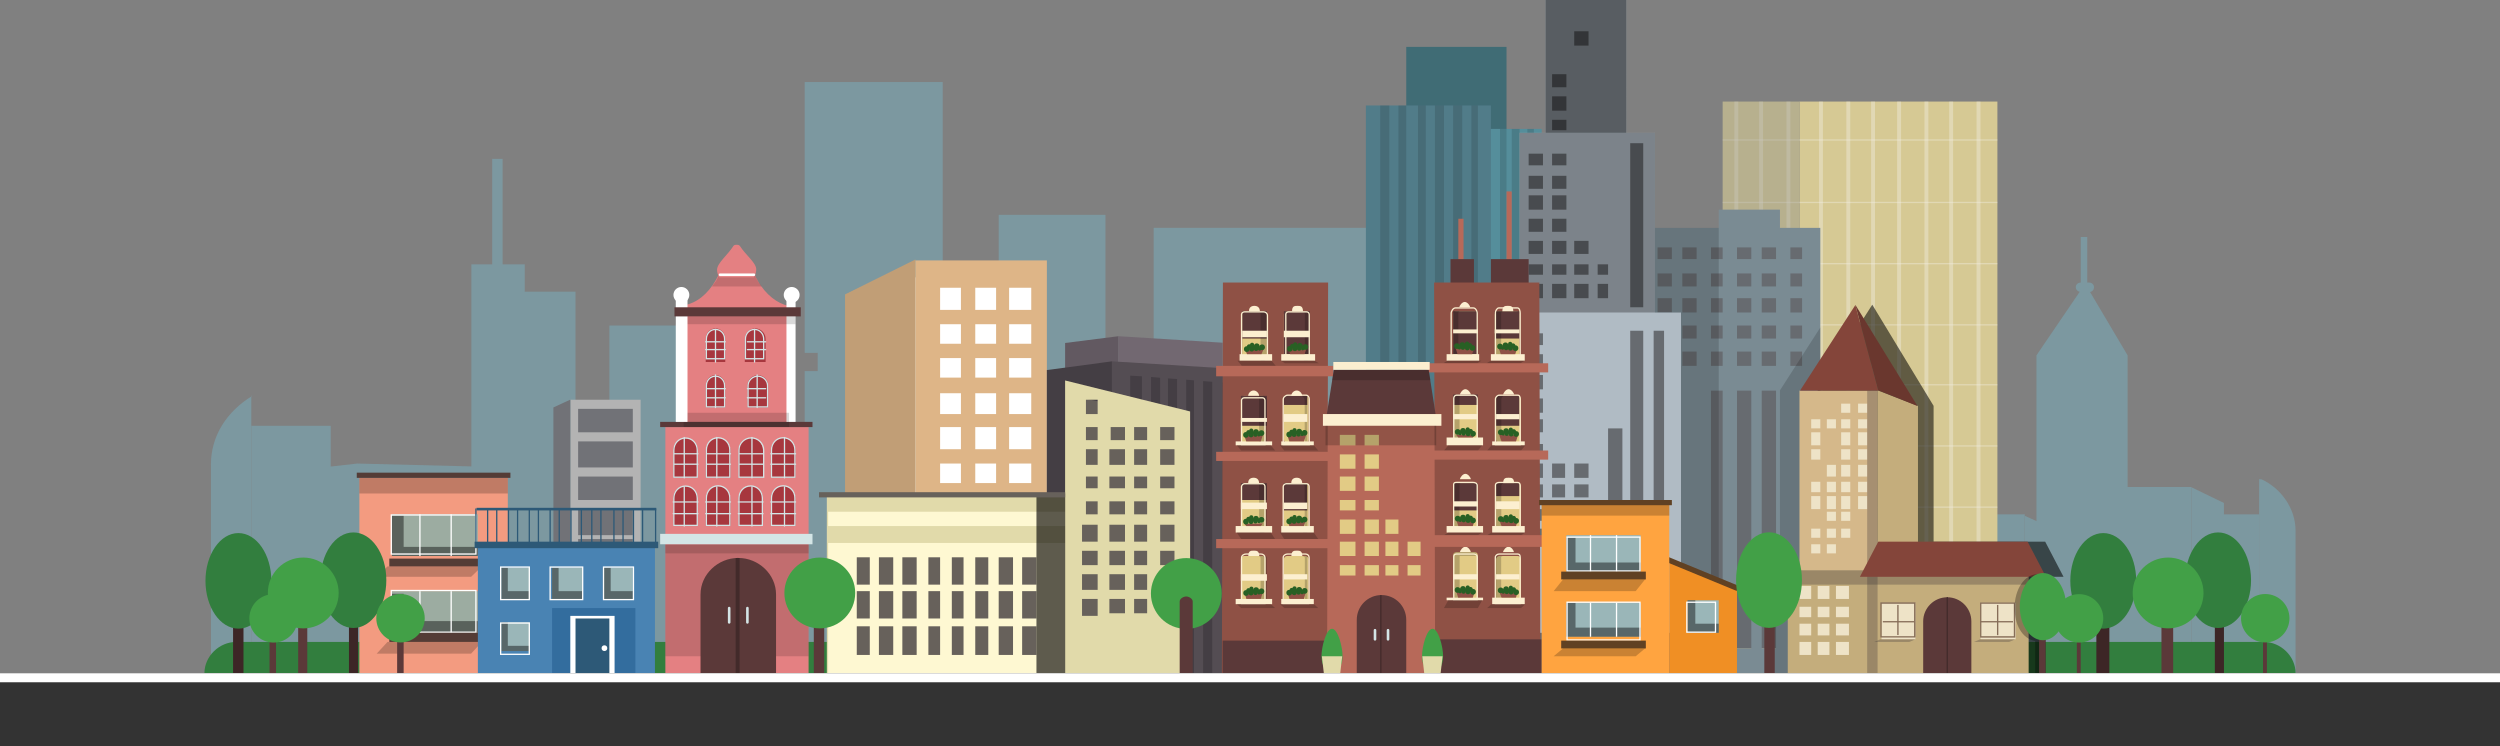 <!-- Generator: Adobe Illustrator 18.0.0, SVG Export Plug-In  -->
<svg version="1.1"
	 xmlns="http://www.w3.org/2000/svg" xmlns:xlink="http://www.w3.org/1999/xlink" xmlns:a="http://ns.adobe.com/AdobeSVGViewerExtensions/3.0/"
	 x="0px" y="0px" width="1920px" height="573px" viewBox="0 0 1920 573" enable-background="new 0 0 1920 573" xml:space="preserve"
	>
<rect x="0" y="0" width="1920" height="573" fill="#808080" stroke="none"/>
<defs>
</defs>
<g id="Ciudad_1_">
	<g opacity="0.3">
		<path id="XMLID_828_" fill="#72D0EB" d="M193,304v213h-31V356.7c0-21.9,12.1-40.7,31.8-52.7H193z"/>
		<polygon id="XMLID_827_" fill="#72D0EB" points="254,358.3 274.3,356 362,358.2 362,226.1 362,223.6 362,203 378,203 378,122 
			386,122 386,203 403,203 403,224 442,224 442,517 193,517 193,327 254,327 		"/>
		<path id="XMLID_826_" fill="#72D0EB" d="M1763,517h-28V368h1.6c15.5,7,26.4,22.8,26.4,39.5V517z"/>
		<polygon id="XMLID_825_" fill="#72D0EB" points="1708,395 1735,395 1735,517 1707,517 1685.3,517 1683,517 1683,374.2 1708,386.3 
					"/>
		<path id="XMLID_824_" fill="#72D0EB" d="M1564,272.9l33.2-48.8c-1.7-0.4-3-1.7-3-3.5c0-2.1,1.7-3.6,3.8-3.6h0v-35h5v35h1.4
			c2.1,0,3.8,1.5,3.8,3.6c0,1.9-1.2,3.3-3,3.7l28.8,48.6V374h49v143h-49.2h-7.6h0.8l0,0h-6.9l0,0h-4.2l0,0h-6.9l0,0h-5.6l0,0h-5.6
			l0,0h-9.3H1576h-12.2h-8.8V396.1l9,4.1V272.9z"/>
		<polygon id="XMLID_823_" fill="#72D0EB" points="1491.5,395 1517,406.3 1517,395 1555,395 1555,517 1517.1,517 1517.1,517 
			1491.5,517 1441,517 1441,395 1491.5,395 		"/>
		<polygon id="XMLID_822_" fill="#72D0EB" points="1034,374 1034,517 774,517 774,327 767,327 767,165 849,165 849,374 		"/>
		<polygon id="XMLID_821_" fill="#72D0EB" points="886,175 1073,175 1073,517 825.2,517 825.2,517 618,517 618,285 886,285 		"/>
		<polygon id="XMLID_820_" fill="#72D0EB" points="961,332 961,517 628,517 628,271 618,271 618,63 724,63 724,332 		"/>
		<rect id="XMLID_819_" x="468" y="250" fill="#72D0EB" width="103" height="267"/>
	</g>
	<g>
		<rect x="438" y="307" fill="#B3B3B3" width="54" height="210"/>
		<rect x="444" y="314" fill="#717277" width="42" height="18"/>
		<rect x="444" y="339" fill="#717277" width="42" height="20"/>
		<rect x="444" y="366" fill="#717277" width="42" height="18"/>
		<rect x="444" y="391" fill="#717277" width="42" height="20"/>
		<rect x="444" y="414" fill="#717277" width="42" height="20"/>
		<rect x="444" y="442" fill="#717277" width="42" height="19"/>
		<rect x="444" y="467" fill="#717277" width="42" height="19"/>
		<rect x="444" y="493" fill="#717277" width="42" height="24"/>
		<polygon id="XMLID_818_" fill="#717277" points="425,517 438,517 438,306.9 425,312.9 		"/>
	</g>
	<path fill="#327E3E" d="M181.4,493h1557.2c13,0,24.4,11,24.4,24v0H157v0C157,504,168.4,493,181.4,493z"/>
	<g>
		<g id="XMLID_817_">
			<rect x="1382" y="78" fill="#D6C994" width="152" height="439"/>
			<rect x="1323" y="78" fill="#B7B08E" width="59" height="439"/>
		</g>
		<g id="XMLID_809_">
			
				<line id="XMLID_816_" opacity="0.4" fill="none" stroke="#F2EFE4" stroke-width="3" stroke-miterlimit="10" x1="1519.5" y1="78" x2="1519.5" y2="517"/>
			
				<line id="XMLID_815_" opacity="0.4" fill="none" stroke="#F2EFE4" stroke-width="3" stroke-miterlimit="10" x1="1498.5" y1="78" x2="1498.5" y2="517"/>
			
				<line id="XMLID_814_" opacity="0.4" fill="none" stroke="#F2EFE4" stroke-width="3" stroke-miterlimit="10" x1="1479.5" y1="78" x2="1479.5" y2="517"/>
			
				<line id="XMLID_813_" opacity="0.4" fill="none" stroke="#F2EFE4" stroke-width="3" stroke-miterlimit="10" x1="1458.5" y1="78" x2="1458.5" y2="517"/>
			
				<line id="XMLID_812_" opacity="0.4" fill="none" stroke="#F2EFE4" stroke-width="3" stroke-miterlimit="10" x1="1438.5" y1="78" x2="1438.5" y2="517"/>
			
				<line id="XMLID_811_" opacity="0.4" fill="none" stroke="#F2EFE4" stroke-width="3" stroke-miterlimit="10" x1="1419.5" y1="78" x2="1419.5" y2="517"/>
			
				<line id="XMLID_810_" opacity="0.4" fill="none" stroke="#F2EFE4" stroke-width="3" stroke-miterlimit="10" x1="1398.5" y1="78" x2="1398.5" y2="517"/>
		</g>
		<g id="XMLID_805_">
			
				<line id="XMLID_808_" opacity="0.4" fill="none" stroke="#CBC8BF" stroke-width="3" stroke-miterlimit="10" x1="1373.5" y1="78" x2="1373.5" y2="517"/>
			
				<line id="XMLID_807_" opacity="0.4" fill="none" stroke="#CBC8BF" stroke-width="3" stroke-miterlimit="10" x1="1352.5" y1="78" x2="1352.5" y2="517"/>
			
				<line id="XMLID_806_" opacity="0.4" fill="none" stroke="#CBC8BF" stroke-width="3" stroke-miterlimit="10" x1="1333.5" y1="78" x2="1333.5" y2="517"/>
		</g>
		<g id="XMLID_795_">
			
				<line id="XMLID_804_" opacity="0.4" fill="none" stroke="#F2EFE4" stroke-miterlimit="10" x1="1534" y1="107.5" x2="1382" y2="107.5"/>
			
				<line id="XMLID_803_" opacity="0.4" fill="none" stroke="#F2EFE4" stroke-miterlimit="10" x1="1534" y1="155.5" x2="1382" y2="155.5"/>
			
				<line id="XMLID_802_" opacity="0.4" fill="none" stroke="#F2EFE4" stroke-miterlimit="10" x1="1534" y1="202.5" x2="1382" y2="202.5"/>
			
				<line id="XMLID_801_" opacity="0.4" fill="none" stroke="#F2EFE4" stroke-miterlimit="10" x1="1534" y1="249.5" x2="1382" y2="249.5"/>
			
				<line id="XMLID_800_" opacity="0.4" fill="none" stroke="#F2EFE4" stroke-miterlimit="10" x1="1534" y1="295.5" x2="1382" y2="295.5"/>
			
				<line id="XMLID_799_" opacity="0.4" fill="none" stroke="#F2EFE4" stroke-miterlimit="10" x1="1534" y1="342.5" x2="1382" y2="342.5"/>
			
				<line id="XMLID_798_" opacity="0.4" fill="none" stroke="#F2EFE4" stroke-miterlimit="10" x1="1534" y1="389.5" x2="1382" y2="389.5"/>
			
				<line id="XMLID_797_" opacity="0.4" fill="none" stroke="#F2EFE4" stroke-miterlimit="10" x1="1534" y1="437.5" x2="1382" y2="437.5"/>
			
				<line id="XMLID_796_" opacity="0.4" fill="none" stroke="#F2EFE4" stroke-miterlimit="10" x1="1534" y1="482.5" x2="1382" y2="482.5"/>
		</g>
		<g id="XMLID_785_">
			
				<line id="XMLID_794_" opacity="0.4" fill="none" stroke="#CBC8BF" stroke-miterlimit="10" x1="1323" y1="107.5" x2="1382" y2="107.5"/>
			
				<line id="XMLID_793_" opacity="0.4" fill="none" stroke="#CBC8BF" stroke-miterlimit="10" x1="1323" y1="155.5" x2="1382" y2="155.5"/>
			
				<line id="XMLID_792_" opacity="0.4" fill="none" stroke="#CBC8BF" stroke-miterlimit="10" x1="1323" y1="202.5" x2="1382" y2="202.5"/>
			
				<line id="XMLID_791_" opacity="0.4" fill="none" stroke="#CBC8BF" stroke-miterlimit="10" x1="1323" y1="249.5" x2="1382" y2="249.5"/>
			
				<line id="XMLID_790_" opacity="0.4" fill="none" stroke="#CBC8BF" stroke-miterlimit="10" x1="1323" y1="295.5" x2="1382" y2="295.5"/>
			
				<line id="XMLID_789_" opacity="0.4" fill="none" stroke="#CBC8BF" stroke-miterlimit="10" x1="1323" y1="342.5" x2="1382" y2="342.5"/>
			
				<line id="XMLID_788_" opacity="0.4" fill="none" stroke="#CBC8BF" stroke-miterlimit="10" x1="1323" y1="389.5" x2="1382" y2="389.5"/>
			<line id="XMLID_787_" fill="none" stroke="#CBC8BF" stroke-miterlimit="10" x1="1323" y1="437.5" x2="1382" y2="437.5"/>
			<line id="XMLID_786_" fill="none" stroke="#CBC8BF" stroke-miterlimit="10" x1="1323" y1="482.5" x2="1382" y2="482.5"/>
		</g>
	</g>
	<g>
		<rect x="1241" y="185" fill="#676B70" width="150" height="313"/>
		<path id="XMLID_745_" fill="#7A8B93" d="M1241,175v342h157V175h-31v-14h-47v14H1241z M1375,270h9v11h-9V270z M1375,250h9v10h-9
			V250z M1375,229h9v11h-9V229z M1375,210h9v10h-9V210z M1375,190h9v9h-9V190z M1353,300h11v198h-11V300z M1353,270h11v11h-11V270z
			 M1353,250h11v10h-11V250z M1353,229h11v11h-11V229z M1353,210h11v10h-11V210z M1353,190h11v9h-11V190z M1334,300h11v198h-11V300z
			 M1334,270h11v11h-11V270z M1334,250h11v10h-11V250z M1334,229h11v11h-11V229z M1334,210h11v10h-11V210z M1334,190h11v9h-11V190z
			 M1314,300h9v198h-9V300z M1314,270h9v11h-9V270z M1314,250h9v10h-9V250z M1314,229h9v11h-9V229z M1314,210h9v10h-9V210z
			 M1314,190h9v9h-9V190z M1292,270h11v11h-11V270z M1292,250h11v10h-11V250z M1292,229h11v11h-11V229z M1292,210h11v10h-11V210z
			 M1292,190h11v9h-11V190z M1273,270h11v11h-11V270z M1273,250h11v10h-11V250z M1273,229h11v11h-11V229z M1273,210h11v10h-11V210z
			 M1273,190h11v9h-11V190z M1253,270h9v11h-9V270z M1253,250h9v10h-9V250z M1253,229h9v11h-9V229z M1253,210h9v10h-9V210z
			 M1253,190h9v9h-9V190z"/>
	</g>
	<g>
		<rect x="1080" y="36" fill="#406C75" width="77" height="107"/>
		<rect x="1130" y="99" fill="#558E9B" width="54" height="418"/>
		<rect x="1049" y="81" fill="#517C89" width="96" height="436"/>
		<rect x="1130" y="81" opacity="0.13" width="5" height="436"/>
		<rect x="1116" y="81" opacity="0.13" width="7" height="436"/>
		<rect x="1102" y="81" opacity="0.13" width="7" height="436"/>
		<rect x="1173" y="99" opacity="0.13" width="5" height="342"/>
		<rect x="1161" y="99" opacity="0.13" width="6" height="342"/>
		<rect x="1152" y="99" opacity="0.13" width="5" height="342"/>
		<rect x="1089" y="81" opacity="0.13" width="6" height="436"/>
		<rect x="1074" y="81" opacity="0.13" width="6" height="436"/>
		<rect x="1060" y="81" opacity="0.13" width="7" height="436"/>
	</g>
	<rect x="1246" y="175" opacity="0.16" width="74" height="342"/>
	<g>
		<polygon id="XMLID_744_" fill="#676B70" points="1171,250 1171,106 1192,106 1192,11 1246,11 1246,106 1266,106 1266,250 
			1282,250 1282,443 1152,443 1152,250 		"/>
		<path id="XMLID_687_" fill="#B0BBC4" d="M1148,240v277h143V240h-20V102h-22V0h-13.7h-7.2h-14.3h-5.4H1187v102h-20v138H1148z
			 M1270,254h8v171h-8V254z M1252,254h10v171h-10V254z M1252,110h10v126h-10V110z M1235,329h11v96h-11V329z M1227,218h8v11h-8V218z
			 M1227,203h8v8h-8V203z M1209,406h11v11h-11V406z M1209,391h11v9h-11V391z M1209,372h11v10h-11V372z M1209,356h11v11h-11V356z
			 M1209,218h11v11h-11V218z M1209,203h11v8h-11V203z M1209,185h11v10h-11V185z M1209,24h11v11h-11V24z M1203,67h-11V57h11V67z
			 M1203,85h-11V74h11V85z M1203,100h-11v-8h11V100z M1203,127h-11v-9h11V127z M1203,145h-11v-10h11V145z M1203,161h-11v-11h11V161z
			 M1203,178h-11v-10h11V178z M1203,195h-11v-10h11V195z M1203,211h-11v-8h11V211z M1203,229h-11v-11h11V229z M1192,406h10v11h-10
			V406z M1192,391h10v9h-10V391z M1192,372h10v10h-10V372z M1192,356h10v11h-10V356z M1177,406h8v11h-8V406z M1177,391h8v9h-8V391z
			 M1177,372h8v10h-8V372z M1177,356h8v11h-8V356z M1177,341h8v8h-8V341z M1177,322h8v10h-8V322z M1177,306h8v11h-8V306z M1177,288
			h8v11h-8V288z M1177,272h8v10h-8V272z M1177,256h8v9h-8V256z M1174,218h11v11h-11V218z M1174,203h11v8h-11V203z M1174,185h11v10
			h-11V185z M1174,168h11v10h-11V168z M1174,150h11v11h-11V150z M1174,135h11v10h-11V135z M1174,118h11v9h-11V118z M1159,406h11v11
			h-11V406z M1159,391h11v9h-11V391z M1159,372h11v10h-11V372z M1159,356h11v11h-11V356z M1159,341h11v8h-11V341z M1159,322h11v10
			h-11V322z M1159,306h11v11h-11V306z M1159,288h11v11h-11V288z M1159,272h11v10h-11V272z M1159,256h11v9h-11V256z"/>
		<rect x="1141" y="486" fill="#676B70" width="157" height="31"/>
		<rect x="1167" y="102" opacity="0.3" width="104" height="138"/>
		<rect x="1187" opacity="0.5" width="62" height="102"/>
	</g>
	<g>
		<rect x="703" y="213" fill="#FFFFFF" width="94" height="289"/>
		<polygon fill="#C19E76" points="649,517 703,517 703,199.3 649,226.1 		"/>
		<path id="XMLID_652_" fill="#DEB587" d="M703,200v317h101V200H703z M738,506h-16v-17h16V506z M738,479h-16v-16h16V479z M738,452
			h-16v-16h16V452z M738,425h-16v-16h16V425z M738,399h-16v-17h16V399z M738,371h-16v-15h16V371z M738,345h-16v-17h16V345z M738,318
			h-16v-16h16V318z M738,290h-16v-15h16V290z M738,264h-16v-15h16V264z M738,238h-16v-17h16V238z M765,506h-16v-17h16V506z M765,479
			h-16v-16h16V479z M765,452h-16v-16h16V452z M765,425h-16v-16h16V425z M765,399h-16v-17h16V399z M765,371h-16v-15h16V371z M765,345
			h-16v-17h16V345z M765,318h-16v-16h16V318z M765,290h-16v-15h16V290z M765,264h-16v-15h16V264z M765,238h-16v-17h16V238z M792,506
			h-17v-17h17V506z M792,479h-17v-16h17V479z M792,452h-17v-16h17V452z M792,425h-17v-16h17V425z M792,399h-17v-17h17V399z M792,371
			h-17v-15h17V371z M792,345h-17v-17h17V345z M792,318h-17v-16h17V318z M792,290h-17v-15h17V290z M792,264h-17v-15h17V264z M792,238
			h-17v-17h17V238z"/>
	</g>
	<g>
		<polygon id="XMLID_651_" fill="#625961" points="859,442.1 818,442.3 818,263.4 859,258.2 		"/>
		<polygon id="XMLID_650_" fill="#726871" points="859,443 939,443 939,263.2 859,258.2 		"/>
		<polygon id="XMLID_649_" fill="#443E44" points="854,517 804,517 804,284.2 854,277.5 		"/>
		<polygon id="XMLID_648_" fill="#544D53" points="854,517 959,517 959,284 854,277.5 		"/>
		<polygon id="XMLID_647_" fill="#443E44" points="939,517 946,517 946,294.2 939,293.7 		"/>
		<polygon id="XMLID_646_" fill="#443E44" points="924,517 931,517 931,293.2 924,292.7 		"/>
		<polygon id="XMLID_645_" fill="#443E44" points="911,517 917,517 917,292.1 911,291.6 		"/>
		<polygon id="XMLID_644_" fill="#443E44" points="897,517 904,517 904,291.1 897,290.6 		"/>
		<polygon id="XMLID_643_" fill="#443E44" points="884,517 891,517 891,290.1 884,289.5 		"/>
		<polygon id="XMLID_642_" fill="#443E44" points="868,517 877,517 877,289 868,288.5 		"/>
	</g>
	<g>
		<polygon id="XMLID_641_" fill="#A7373E" points="529,331 529,238 599,238 599,331 617,331 617,436 513,436 513,331 		"/>
		<path id="XMLID_622_" fill="#E48082" d="M511,328v189h110V328h-15v-93c-9-1.7-17.9-8.8-23.9-19.1c-2.2-3.9-4.2-8.9-5.2-11.9h-22
			c-1,3-3.1,7.6-5.2,11.2c-6.2,10.7-14.8,17.8-24.8,19.3V328H511z M592,382.7c0-5.2,4.1-9.4,9.3-9.4c5.4,0,9.7,4.4,9.7,9.8V404
			c-7,0-12,0-19,0V382.7z M592,345.8c0-5.2,4.1-9.5,9.4-9.5c5.4,0,9.6,4.3,9.6,9.7V367c-7,0-12,0-19,0V345.8z M535.2,259.9
			 M567,382.8c0-5.3,4.2-9.5,9.4-9.5c5.4,0,9.6,4.3,9.6,9.7v21c-7,0-12,0-19,0V382.8z M567,345.9c0-5.3,4.2-9.6,9.5-9.6
			c5.3,0,9.5,4.3,9.5,9.6v21c-7,0-12,0-19,0V345.9z M542,382.7c0-5.2,4.1-9.3,9.2-9.3c5.5,0,9.8,4.4,9.8,9.9V404c-7,0-12,0-19,0
			V382.7z M542,345.9c0-5.3,4.2-9.5,9.4-9.5c5.3,0,9.6,4.3,9.6,9.7v21c-7,0-12,0-19,0V345.9z M517,382.7c0-5.2,4.1-9.4,9.3-9.4
			c5.4,0,9.7,4.4,9.7,9.8V404c-5,0-12,0-19,0V382.7z M517,345.9c0-5.3,4.2-9.5,9.4-9.5c5.3,0,9.6,4.3,9.6,9.7v21c-7,0-12,0-19,0
			V345.9z"/>
		<path id="XMLID_621_" opacity="0.15" d="M546.8,220c1.3-2,2.5-3.2,3.6-5.1c2.1-3.6,3.6-7.9,4.6-10.9h22c1,3,2.6,7.7,4.8,11.6
			c0.9,1.6,2,2.4,3.1,4.4H546.8z"/>
		<path fill="#E48082" d="M563.2,189c0.5-0.9,1.5-1,2.5-1h0.1c1,0,2,0.2,2.5,1c4.3,6.8,12.5,12.8,12.5,17.9c0,2-0.6,4.2-1.7,5.9
			c0,0,0,0.2-0.1,0.2h-26.6c-1.1-2-1.7-3.8-1.7-5.8C550.7,202.1,558.9,195.8,563.2,189z"/>
		<rect x="511" y="418" opacity="0.15" width="110" height="86"/>
		<rect x="511" y="418" opacity="0.15" width="110" height="7"/>
		<g id="XMLID_612_">
			<path fill="#5B3939" d="M538,456.5c0-15.5,13.5-28,29-28c15.5,0,29,12.5,29,28V517h-58V456.5z"/>
			<g id="XMLID_614_">
				
					<line id="XMLID_616_" fill="none" stroke="#D4E5E6" stroke-width="2" stroke-linecap="round" stroke-miterlimit="10" x1="574" y1="467" x2="574" y2="478"/>
				
					<line id="XMLID_615_" fill="none" stroke="#D4E5E6" stroke-width="2" stroke-linecap="round" stroke-miterlimit="10" x1="560" y1="467" x2="560" y2="478"/>
			</g>
			<path id="XMLID_613_" fill="#422A2A" d="M566.5,428.5c0.6,0,1.5,0.1,1.5,0.1V517h-3v-88.4C565,428.6,565.9,428.5,566.5,428.5z"/>
		</g>
		<rect x="507" y="324" fill="#5B3939" width="117" height="4"/>
		<g id="XMLID_606_">
			<path fill="none" stroke="#D4E5E6" stroke-linecap="round" stroke-miterlimit="10" d="M592.5,345.6c0-5.2,3.8-9.4,9-9.4
				c5.2,0,9,4.2,9,9.4v20.9h-18V345.6z"/>
			
				<line id="XMLID_609_" fill="none" stroke="#D4E5E6" stroke-linecap="round" stroke-miterlimit="10" x1="602.5" y1="336" x2="602.5" y2="367"/>
			
				<line id="XMLID_608_" fill="none" stroke="#D4E5E6" stroke-linecap="round" stroke-miterlimit="10" x1="611" y1="356.5" x2="592" y2="356.5"/>
			
				<line id="XMLID_607_" fill="none" stroke="#D4E5E6" stroke-linecap="round" stroke-miterlimit="10" x1="611" y1="348.5" x2="592" y2="348.5"/>
		</g>
		<g id="XMLID_600_">
			<path fill="none" stroke="#D4E5E6" stroke-linecap="round" stroke-miterlimit="10" d="M567.5,345.7c0-5.2,4.3-9.4,9.5-9.4
				c5.2,0,9.5,4.2,9.5,9.4v20.8h-19V345.7z"/>
			
				<line id="XMLID_603_" fill="none" stroke="#D4E5E6" stroke-linecap="round" stroke-miterlimit="10" x1="577.5" y1="336" x2="577.5" y2="367"/>
			
				<line id="XMLID_602_" fill="none" stroke="#D4E5E6" stroke-linecap="round" stroke-miterlimit="10" x1="586" y1="356.5" x2="568" y2="356.5"/>
			
				<line id="XMLID_601_" fill="none" stroke="#D4E5E6" stroke-linecap="round" stroke-miterlimit="10" x1="586" y1="348.5" x2="568" y2="348.5"/>
		</g>
		<g id="XMLID_591_">
			<path id="XMLID_598_" fill="#A7373E" d="M574,296.2V313h16v-16.8c0-4.4-3.6-8.1-8-8.1S574,291.8,574,296.2z"/>
			<path id="XMLID_596_" fill="#A7373E" d="M542,296.2V313h15v-16.8c0-4.4-3.1-8.1-7.5-8.1C545.1,288.1,542,291.8,542,296.2z"/>
			<path id="XMLID_594_" fill="#A7373E" d="M572,260.3V278h16v-17.7c0-4.4-3.6-8.1-8-8.1C575.6,252.3,572,255.9,572,260.3z"/>
			<path id="XMLID_592_" fill="#A7373E" d="M542,260.3V278h15v-17.7c0-4.4-3.1-8.1-7.5-8.1C545.1,252.3,542,255.9,542,260.3z"/>
		</g>
		<g id="XMLID_585_">
			<path fill="none" stroke="#D4E5E6" stroke-linecap="round" stroke-miterlimit="10" d="M574.5,296.2c0-4,3.5-7.3,7.5-7.3
				c4,0,7.5,3.3,7.5,7.3v16.3h-15V296.2z"/>
			
				<line id="XMLID_588_" fill="none" stroke="#D4E5E6" stroke-linecap="round" stroke-miterlimit="10" x1="581.5" y1="288" x2="581.5" y2="313"/>
			
				<line id="XMLID_587_" fill="none" stroke="#D4E5E6" stroke-linecap="round" stroke-miterlimit="10" x1="588" y1="305.5" x2="574" y2="305.5"/>
			
				<line id="XMLID_586_" fill="none" stroke="#D4E5E6" stroke-linecap="round" stroke-miterlimit="10" x1="588" y1="298.5" x2="574" y2="298.5"/>
		</g>
		<g id="XMLID_579_">
			<path fill="none" stroke="#D4E5E6" stroke-linecap="round" stroke-miterlimit="10" d="M542.5,296.2c0-4,3-7.3,7-7.3s7,3.3,7,7.3
				v16.3h-14V296.2z"/>
			
				<line id="XMLID_582_" fill="none" stroke="#D4E5E6" stroke-linecap="round" stroke-miterlimit="10" x1="549.5" y1="288" x2="549.5" y2="313"/>
			
				<line id="XMLID_581_" fill="none" stroke="#D4E5E6" stroke-linecap="round" stroke-miterlimit="10" x1="557" y1="305.5" x2="543" y2="305.5"/>
			
				<line id="XMLID_580_" fill="none" stroke="#D4E5E6" stroke-linecap="round" stroke-miterlimit="10" x1="557" y1="298.5" x2="543" y2="298.5"/>
		</g>
		<g id="XMLID_573_">
			<path fill="none" stroke="#D4E5E6" stroke-linecap="round" stroke-miterlimit="10" d="M572.5,260.3c0-4,3-7.3,7-7.3
				c4,0,7,3.3,7,7.3v15.2h-14V260.3z"/>
			
				<line id="XMLID_576_" fill="none" stroke="#D4E5E6" stroke-linecap="round" stroke-miterlimit="10" x1="579.5" y1="253" x2="579.5" y2="278"/>
			
				<line id="XMLID_575_" fill="none" stroke="#D4E5E6" stroke-linecap="round" stroke-miterlimit="10" x1="588" y1="268.5" x2="574" y2="268.5"/>
			
				<line id="XMLID_574_" fill="none" stroke="#D4E5E6" stroke-linecap="round" stroke-miterlimit="10" x1="588" y1="262.5" x2="574" y2="262.5"/>
		</g>
		<g id="XMLID_567_">
			<path fill="none" stroke="#D4E5E6" stroke-linecap="round" stroke-miterlimit="10" d="M542.5,260.3c0-4,3-7.3,7-7.3
				c4,0,7,3.3,7,7.3v15.2h-14V260.3z"/>
			
				<line id="XMLID_570_" fill="none" stroke="#D4E5E6" stroke-linecap="round" stroke-miterlimit="10" x1="549.5" y1="253" x2="549.5" y2="278"/>
			
				<line id="XMLID_569_" fill="none" stroke="#D4E5E6" stroke-linecap="round" stroke-miterlimit="10" x1="557" y1="268.5" x2="542" y2="268.5"/>
			
				<line id="XMLID_568_" fill="none" stroke="#D4E5E6" stroke-linecap="round" stroke-miterlimit="10" x1="557" y1="262.5" x2="542" y2="262.5"/>
		</g>
		<g id="XMLID_561_">
			<path fill="none" stroke="#D4E5E6" stroke-linecap="round" stroke-miterlimit="10" d="M542.5,345.6c0-5.2,3.8-9.4,9-9.4
				c5.2,0,9,4.2,9,9.4v20.9h-18V345.6z"/>
			
				<line id="XMLID_564_" fill="none" stroke="#D4E5E6" stroke-linecap="round" stroke-miterlimit="10" x1="550.5" y1="336" x2="550.5" y2="367"/>
			
				<line id="XMLID_563_" fill="none" stroke="#D4E5E6" stroke-linecap="round" stroke-miterlimit="10" x1="561" y1="356.5" x2="543" y2="356.5"/>
			
				<line id="XMLID_562_" fill="none" stroke="#D4E5E6" stroke-linecap="round" stroke-miterlimit="10" x1="561" y1="348.5" x2="543" y2="348.5"/>
		</g>
		<g id="XMLID_555_">
			<path fill="none" stroke="#D4E5E6" stroke-linecap="round" stroke-miterlimit="10" d="M517.5,345.8c0-5.2,3.8-9.4,9-9.4
				c5.2,0,9,4.2,9,9.4v20.7h-18V345.8z"/>
			
				<line id="XMLID_558_" fill="none" stroke="#D4E5E6" stroke-linecap="round" stroke-miterlimit="10" x1="525.5" y1="336" x2="525.5" y2="367"/>
			
				<line id="XMLID_557_" fill="none" stroke="#D4E5E6" stroke-linecap="round" stroke-miterlimit="10" x1="536" y1="356.5" x2="518" y2="356.5"/>
			
				<line id="XMLID_556_" fill="none" stroke="#D4E5E6" stroke-linecap="round" stroke-miterlimit="10" x1="536" y1="348.5" x2="518" y2="348.5"/>
		</g>
		<g id="XMLID_549_">
			<path fill="none" stroke="#D4E5E6" stroke-linecap="round" stroke-miterlimit="10" d="M592.5,382.5c0-5.2,3.8-9.4,9-9.4
				c5.2,0,9,4.2,9,9.4v21h-18V382.5z"/>
			
				<line id="XMLID_552_" fill="none" stroke="#D4E5E6" stroke-linecap="round" stroke-miterlimit="10" x1="602.5" y1="374" x2="602.5" y2="404"/>
			
				<line id="XMLID_551_" fill="none" stroke="#D4E5E6" stroke-linecap="round" stroke-miterlimit="10" x1="611" y1="394.5" x2="592" y2="394.5"/>
			
				<line id="XMLID_550_" fill="none" stroke="#D4E5E6" stroke-linecap="round" stroke-miterlimit="10" x1="611" y1="385.5" x2="592" y2="385.5"/>
		</g>
		<g id="XMLID_543_">
			<path fill="none" stroke="#D4E5E6" stroke-linecap="round" stroke-miterlimit="10" d="M567.5,382.6c0-5.2,3.8-9.4,9-9.4
				c5.2,0,9,4.2,9,9.4v20.9h-18V382.6z"/>
			
				<line id="XMLID_546_" fill="none" stroke="#D4E5E6" stroke-linecap="round" stroke-miterlimit="10" x1="577.5" y1="374" x2="577.5" y2="404"/>
			
				<line id="XMLID_545_" fill="none" stroke="#D4E5E6" stroke-linecap="round" stroke-miterlimit="10" x1="586" y1="394.5" x2="567" y2="394.5"/>
			
				<line id="XMLID_544_" fill="none" stroke="#D4E5E6" stroke-linecap="round" stroke-miterlimit="10" x1="586" y1="385.5" x2="567" y2="385.5"/>
		</g>
		<g id="XMLID_537_">
			<path fill="none" stroke="#D4E5E6" stroke-linecap="round" stroke-miterlimit="10" d="M542.5,382.5c0-5.2,3.8-9.4,9-9.4
				c5.2,0,9,4.2,9,9.4v21h-18V382.5z"/>
			
				<line id="XMLID_540_" fill="none" stroke="#D4E5E6" stroke-linecap="round" stroke-miterlimit="10" x1="550.5" y1="374" x2="550.5" y2="404"/>
			
				<line id="XMLID_539_" fill="none" stroke="#D4E5E6" stroke-linecap="round" stroke-miterlimit="10" x1="561" y1="394.5" x2="542" y2="394.5"/>
			
				<line id="XMLID_538_" fill="none" stroke="#D4E5E6" stroke-linecap="round" stroke-miterlimit="10" x1="561" y1="385.5" x2="542" y2="385.5"/>
		</g>
		<g id="XMLID_531_">
			<path fill="none" stroke="#D4E5E6" stroke-linecap="round" stroke-miterlimit="10" d="M517.5,382.7c0-5.2,3.8-9.4,9-9.4
				s9,4.2,9,9.4v20.8h-18V382.7z"/>
			
				<line id="XMLID_534_" fill="none" stroke="#D4E5E6" stroke-linecap="round" stroke-miterlimit="10" x1="525.5" y1="374" x2="525.5" y2="404"/>
			
				<line id="XMLID_533_" fill="none" stroke="#D4E5E6" stroke-linecap="round" stroke-miterlimit="10" x1="536" y1="394.5" x2="517" y2="394.5"/>
			
				<line id="XMLID_532_" fill="none" stroke="#D4E5E6" stroke-linecap="round" stroke-miterlimit="10" x1="536" y1="385.5" x2="517" y2="385.5"/>
		</g>
		<rect x="507" y="410" fill="#D4E5E6" width="117" height="8"/>
		<rect x="604" y="228" fill="#FFFFFF" width="7" height="96"/>
		<rect x="525" y="317" opacity="0.15" width="81" height="11"/>
		<rect x="519" y="243" opacity="0.15" width="92" height="6"/>
		<circle id="XMLID_530_" fill="#FFFFFF" cx="608" cy="226.5" r="6.1"/>
		<rect x="519" y="228" fill="#FFFFFF" width="9" height="96"/>
		<circle id="XMLID_529_" fill="#FFFFFF" cx="523.3" cy="226.5" r="6.1"/>
		
			<line id="XMLID_528_" fill="none" stroke="#FFFFFF" stroke-width="2" stroke-linecap="round" stroke-miterlimit="10" x1="579" y1="211" x2="553" y2="211"/>
		<rect x="518" y="236" fill="#5B3939" width="97" height="7"/>
	</g>
	<g>
		<rect x="635" y="379" fill="#E1DAAA" width="183" height="138"/>
		<rect x="636" y="417" fill="#FEF8D2" width="182" height="100"/>
		<rect x="636" y="393" fill="#FEF8D2" width="182" height="11"/>
		<g id="XMLID_527_">
			<rect x="785" y="428" fill="#67615B" width="11" height="21"/>
			<rect x="767" y="428" fill="#67615B" width="11" height="21"/>
			<rect x="749" y="428" fill="#67615B" width="10" height="21"/>
			<rect x="731" y="428" fill="#67615B" width="9" height="21"/>
			<rect x="713" y="428" fill="#67615B" width="9" height="21"/>
			<rect x="693" y="428" fill="#67615B" width="11" height="21"/>
			<rect x="675" y="428" fill="#67615B" width="11" height="21"/>
			<rect x="658" y="428" fill="#67615B" width="10" height="21"/>
			<rect x="785" y="454" fill="#67615B" width="11" height="21"/>
			<rect x="767" y="454" fill="#67615B" width="11" height="21"/>
			<rect x="749" y="454" fill="#67615B" width="10" height="21"/>
			<rect x="731" y="454" fill="#67615B" width="9" height="21"/>
			<rect x="713" y="454" fill="#67615B" width="9" height="21"/>
			<rect x="693" y="454" fill="#67615B" width="11" height="21"/>
			<rect x="675" y="454" fill="#67615B" width="11" height="21"/>
			<rect x="658" y="454" fill="#67615B" width="10" height="21"/>
			<rect x="785" y="481" fill="#67615B" width="11" height="22"/>
			<rect x="767" y="481" fill="#67615B" width="11" height="22"/>
			<rect x="749" y="481" fill="#67615B" width="10" height="22"/>
			<rect x="731" y="481" fill="#67615B" width="9" height="22"/>
			<rect x="713" y="481" fill="#67615B" width="9" height="22"/>
			<rect x="693" y="481" fill="#67615B" width="11" height="22"/>
			<rect x="675" y="481" fill="#67615B" width="11" height="22"/>
			<rect x="658" y="481" fill="#67615B" width="10" height="22"/>
		</g>
		<polygon id="XMLID_526_" fill="#67615B" points="825,485 914,485 914,323 825,304.4 		"/>
		<path id="XMLID_492_" fill="#E1DAAA" d="M818,292.2V517h96V316L818,292.2z M843,318h-9v-11h9V318z M843,338h-9v-10h9V338z
			 M843,357h-9v-12h9V357z M843,375h-9v-9h9V375z M891,441h11v12h-11V441z M891,423h11v11h-11V423z M891,403h11v13h-11V403z
			 M891,385h11v10h-11V385z M891,366h11v9h-11V366z M891,345h11v12h-11V345z M891,328h11v10h-11V328z M871,460h10v11h-10V460z
			 M871,441h10v12h-10V441z M871,423h10v11h-10V423z M871,403h10v13h-10V403z M871,385h10v10h-10V385z M871,366h10v9h-10V366z
			 M871,345h10v12h-10V345z M871,328h10v10h-10V328z M864,338h-11v-10h11V338z M852,460h12v11h-12V460z M852,441h12v12h-12V441z
			 M852,423h12v11h-12V423z M852,403h12v13h-12V403z M852,385h12v10h-12V385z M852,366h12v9h-12V366z M852,345h12v12h-12V345z
			 M843,395h-9v-10h9V395z M831,460h12v13h-12V460z M831,441h12v12h-12V441z M831,423h12v11h-12V423z M831,403h12v13h-12V403z"/>
		<rect x="796" y="379" opacity="0.63" width="22" height="138"/>
		<rect x="629" y="378" fill="#67615B" width="189" height="4"/>
	</g>
	<g>
		<rect x="1023" y="329" fill="#E2CB85" width="72" height="123"/>
		<path id="XMLID_471_" fill="#B76959" d="M1018,318v199h85V318H1018z M1041,442h-12v-8h12V442z M1041,427h-12v-11h12V427z
			 M1041,410h-12v-11h12V410z M1041,392h-12v-8h12V392z M1041,377h-12v-11h12V377z M1041,360h-12v-11h12V360z M1041,342h-12v-8h12
			V342z M1059,442h-11v-8h11V442z M1059,427h-11v-11h11V427z M1059,410h-11v-11h11V410z M1059,392h-11v-8h11V392z M1059,377h-11v-11
			h11V377z M1059,360h-11v-11h11V360z M1059,342h-11v-8h11V342z M1074,442h-10v-8h10V442z M1074,427h-10v-11h10V427z M1074,410h-10
			v-11h10V410z M1091,442h-10v-8h10V442z M1091,427h-10v-11h10V427z"/>
		<g id="XMLID_464_">
			<path fill="#5B3939" d="M1042,476c0-10.5,8.5-19,19-19c10.5,0,19,8.5,19,19v41h-38V476z"/>
			<g id="XMLID_466_">
				
					<line id="XMLID_468_" fill="none" stroke="#D4E5E6" stroke-width="2" stroke-linecap="round" stroke-miterlimit="10" x1="1066" y1="484" x2="1066" y2="491"/>
				
					<line id="XMLID_467_" fill="none" stroke="#D4E5E6" stroke-width="2" stroke-linecap="round" stroke-miterlimit="10" x1="1056" y1="484" x2="1056" y2="491"/>
			</g>
			<path id="XMLID_465_" fill="#422A2A" d="M1060.5,457c0.4,0,0.5,0,0.5,0.1V517h-1v-59.9C1060,457,1060.1,457,1060.5,457z"/>
		</g>
		<g id="XMLID_315_">
			<g id="XMLID_463_">
				<rect x="1107" y="218" fill="#8F5145" width="67" height="166"/>
			</g>
			<g id="XMLID_461_">
				<rect id="XMLID_462_" x="1157" y="147" fill="#B76959" width="4" height="57"/>
			</g>
			<g id="XMLID_458_">
				<g id="XMLID_459_">
					<rect id="XMLID_460_" x="1120" y="168" fill="#B76959" width="4" height="36"/>
				</g>
			</g>
			<g id="XMLID_456_">
				<g id="XMLID_457_">
					<rect x="1145" y="199" fill="#5B3939" width="29" height="19"/>
				</g>
			</g>
			<g id="XMLID_455_">
				<rect x="1114" y="199" fill="#5B3939" width="18" height="19"/>
			</g>
			<g id="XMLID_444_">
				<path id="XMLID_445_" fill="#8F5145" d="M1101.4,217l0.8,300h80.8l-0.8-300H1101.4z M1161,271h10v8h-10V271z M1161,256h10v9h-10
					V256z M1161,242h10v10h-10V242z M1161,228h10v7h-10V228z M1146,227h6v26h-6V227z M1134,227h7v26h-7V227z M1123,227h7v26h-7V227z
					 M1111,227h6v26h-6V227z"/>
			</g>
			<g id="XMLID_428_">
				<path fill="#E2CB85" d="M1168,306.5c0-1.4-1.1-2.5-2.5-2.5h-14c-1.4,0-2.5,1.1-2.5,2.5v31c0,1.4,1.1,2.5,2.5,2.5h14
					c1.4,0,2.5-1.1,2.5-2.5V306.5z"/>
				<rect x="1149" y="304" fill="#5B3939" width="18" height="23"/>
				<path id="XMLID_443_" opacity="0.2" d="M1151,304h15.3c0.6,0,1.1,0,1.4,0h-12.5c-1,0-2.2,1.6-2.2,2.6v32.9
					c0,0.4,0.5,1.5,0.8,1.5h-2.8c-1,0-2-1.2-2-2.2v-32.9C1149,304.9,1149.9,304,1151,304z"/>
				<path fill="none" stroke="#FCEFD0" stroke-miterlimit="10" d="M1148.5,341.5h19v-35.1c0-1.5-0.4-2.9-1.9-2.9h-14.1
					c-1.6,0-3,1.5-3,3.1V341.5z"/>
				<path id="XMLID_440_" fill="#FCEFD0" d="M1154.4,303c0.1-1,2-4.1,4.2-4.1s4.2,3.1,4.2,4.1H1154.4z"/>
				<rect x="1149" y="318" fill="#FCEFD0" width="18" height="4"/>
				<rect x="1146" y="339" fill="#FCEFD0" width="25" height="3"/>
				<polygon opacity="0.2" points="1142.1,346 1168.2,346 1171.5,342 1145.5,342 				"/>
				<polygon id="XMLID_439_" fill="#8F5145" points="1151.4,334 1165.9,334 1164.3,339 1153.1,339 				"/>
				<circle id="XMLID_438_" fill="#286024" cx="1164.4" cy="333.3" r="2.2"/>
				<circle id="XMLID_437_" fill="#286024" cx="1162.5" cy="331.4" r="1.8"/>
				<circle id="XMLID_436_" fill="#286024" cx="1160.6" cy="333.3" r="1.9"/>
				<circle id="XMLID_435_" fill="#286024" cx="1160.3" cy="330" r="1.6"/>
				<circle id="XMLID_434_" fill="#286024" cx="1157.2" cy="333.1" r="1.7"/>
				<circle id="XMLID_433_" fill="#286024" cx="1155.5" cy="331.7" r="1.1"/>
				<circle id="XMLID_432_" fill="#286024" cx="1154.5" cy="333.2" r="1.3"/>
				<circle id="XMLID_431_" fill="#286024" cx="1152.6" cy="332" r="2.2"/>
				<circle id="XMLID_430_" fill="#286024" cx="1156.7" cy="331.1" r="2.2"/>
				<ellipse id="XMLID_429_" fill="#286024" cx="1160.1" cy="331.9" rx="2.1" ry="1.9"/>
			</g>
			<g id="XMLID_412_">
				<path fill="#E2CB85" d="M1135,306.5c0-1.4-1.1-2.5-2.5-2.5h-14c-1.4,0-2.5,1.1-2.5,2.5v31c0,1.4,1.1,2.5,2.5,2.5h14
					c1.4,0,2.5-1.1,2.5-2.5V306.5z"/>
				<rect x="1116" y="303" fill="#5B3939" width="19" height="8"/>
				<path id="XMLID_427_" opacity="0.2" d="M1117.8,304h15.3c0.6,0,1.1,0,1.4,0h-12.5c-1,0-1.1,1.3-1.1,2.3v32.9
					c0,0.4-0.6,1.8-0.4,1.8h-2.8c-1,0-1.8-1.5-1.8-2.5v-32.9C1116,304.6,1116.8,304,1117.8,304z"/>
				<path fill="none" stroke="#FCEFD0" stroke-miterlimit="10" d="M1116.5,339.5h18v-33.3c0-1.4-1.3-2.7-2.7-2.7h-13.2
					c-1.2,0-2.1,1.2-2.1,2.3V339.5z"/>
				<path id="XMLID_424_" fill="#FCEFD0" d="M1121.2,303c0.1-1,2-4.1,4.2-4.1s4.2,3.1,4.2,4.1H1121.2z"/>
				<rect x="1116" y="318" fill="#FCEFD0" width="19" height="4"/>
				<rect x="1111" y="336" fill="#FCEFD0" width="28" height="6"/>
				<polygon opacity="0.2" points="1109,346 1135,346 1138.4,342 1112.3,342 				"/>
				<polygon id="XMLID_423_" fill="#8F5145" points="1118.3,334 1132.8,334 1131.1,336 1120,336 				"/>
				<circle id="XMLID_422_" fill="#286024" cx="1131.3" cy="333.1" r="2.2"/>
				<circle id="XMLID_421_" fill="#286024" cx="1129.4" cy="331.2" r="1.8"/>
				<circle id="XMLID_420_" fill="#286024" cx="1127.5" cy="333.1" r="1.9"/>
				<circle id="XMLID_419_" fill="#286024" cx="1127.2" cy="329.8" r="1.6"/>
				<circle id="XMLID_418_" fill="#286024" cx="1124.1" cy="332.9" r="1.7"/>
				<circle id="XMLID_417_" fill="#286024" cx="1122.4" cy="331.4" r="1.1"/>
				<circle id="XMLID_416_" fill="#286024" cx="1121.4" cy="333" r="1.3"/>
				<circle id="XMLID_415_" fill="#286024" cx="1119.5" cy="331.7" r="2.2"/>
				<circle id="XMLID_414_" fill="#286024" cx="1123.6" cy="330.9" r="2.2"/>
				<ellipse id="XMLID_413_" fill="#286024" cx="1127" cy="331.7" rx="2.1" ry="1.9"/>
			</g>
			<g id="XMLID_396_">
				<path fill="#E2CB85" d="M1168,373.5c0-1.4-1.1-2.5-2.5-2.5h-14c-1.4,0-2.5,1.1-2.5,2.5v31c0,1.4,1.1,2.5,2.5,2.5h14
					c1.4,0,2.5-1.1,2.5-2.5V373.5z"/>
				<rect x="1149" y="371" fill="#5B3939" width="18" height="10"/>
				<path id="XMLID_411_" opacity="0.2" d="M1151,371h15.3c0.6,0,1.1,0,1.4,0h-12.5c-1,0-2.2,1.2-2.2,2.2v32.9
					c0,0.4,0.5,0.9,0.8,0.9h-2.8c-1,0-2-0.6-2-1.6v-32.9C1149,371.5,1149.9,371,1151,371z"/>
				<path fill="none" stroke="#FCEFD0" stroke-miterlimit="10" d="M1148.5,407.5h19V373c0-1.7-0.6-2.5-2.3-2.5h-13.7
					c-1.6,0-3,0.7-3,2.2V407.5z"/>
				<path id="XMLID_408_" fill="#FCEFD0" d="M1154.4,371c0.1-4,2-4.1,4.2-4.1s4.2,0.1,4.2,4.1H1154.4z"/>
				<rect x="1149" y="385" fill="#FCEFD0" width="18" height="6"/>
				<rect x="1146" y="404" fill="#FCEFD0" width="25" height="5"/>
				<polygon opacity="0.2" points="1142.1,411 1168.2,411 1171.5,409 1145.5,409 				"/>
				<polygon id="XMLID_407_" fill="#8F5145" points="1151.4,399 1165.9,399 1164.3,404 1153.1,404 				"/>
				<circle id="XMLID_406_" fill="#286024" cx="1164.4" cy="400" r="2.2"/>
				<circle id="XMLID_405_" fill="#286024" cx="1162.5" cy="398" r="1.8"/>
				<circle id="XMLID_404_" fill="#286024" cx="1160.6" cy="399.9" r="1.9"/>
				<circle id="XMLID_403_" fill="#286024" cx="1160.3" cy="396.6" r="1.6"/>
				<circle id="XMLID_402_" fill="#286024" cx="1157.2" cy="399.8" r="1.7"/>
				<circle id="XMLID_401_" fill="#286024" cx="1155.5" cy="398.3" r="1.1"/>
				<circle id="XMLID_400_" fill="#286024" cx="1154.5" cy="399.8" r="1.3"/>
				<circle id="XMLID_399_" fill="#286024" cx="1152.6" cy="398.6" r="2.2"/>
				<circle id="XMLID_398_" fill="#286024" cx="1156.7" cy="397.7" r="2.2"/>
				<ellipse id="XMLID_397_" fill="#286024" cx="1160.1" cy="398.6" rx="2.1" ry="1.9"/>
			</g>
			<g id="XMLID_380_">
				<path fill="#E2CB85" d="M1135,373.5c0-1.4-1.1-2.5-2.5-2.5h-14c-1.4,0-2.5,1.1-2.5,2.5v31c0,1.4,1.1,2.5,2.5,2.5h14
					c1.4,0,2.5-1.1,2.5-2.5V373.5z"/>
				<rect x="1116" y="371" fill="#5B3939" width="19" height="21"/>
				<path id="XMLID_395_" opacity="0.2" d="M1117.8,371h15.3c0.6,0,1.1,0,1.4,0h-12.5c-1,0-1.1,0.9-1.1,2v32.9
					c0,0.4-0.6,1.2-0.4,1.2h-2.8c-1,0-1.8-0.9-1.8-1.9v-32.9C1116,371.2,1116.8,371,1117.8,371z"/>
				<path fill="none" stroke="#FCEFD0" stroke-miterlimit="10" d="M1116.5,407.5h18v-34.7c0-1.6-1.5-2.3-3.1-2.3h-12.9
					c-1.2,0-2.1,0.3-2.1,1.5V407.5z"/>
				<path id="XMLID_392_" fill="#FCEFD0" d="M1121.2,368c0.1-1,2-4.1,4.2-4.1s4.2,3.1,4.2,4.1H1121.2z"/>
				<rect x="1116" y="385" fill="#FCEFD0" width="19" height="4"/>
				<rect x="1111" y="404" fill="#FCEFD0" width="28" height="5"/>
				<polygon opacity="0.2" points="1109,411 1135,411 1138.4,409 1112.3,409 				"/>
				<polygon id="XMLID_391_" fill="#8F5145" points="1118.3,399 1132.8,399 1131.1,404 1120,404 				"/>
				<circle id="XMLID_390_" fill="#286024" cx="1131.3" cy="399.7" r="2.2"/>
				<circle id="XMLID_389_" fill="#286024" cx="1129.4" cy="397.8" r="1.8"/>
				<circle id="XMLID_388_" fill="#286024" cx="1127.5" cy="399.7" r="1.9"/>
				<circle id="XMLID_387_" fill="#286024" cx="1127.2" cy="396.4" r="1.6"/>
				<circle id="XMLID_386_" fill="#286024" cx="1124.1" cy="399.5" r="1.7"/>
				<circle id="XMLID_385_" fill="#286024" cx="1122.4" cy="398" r="1.1"/>
				<circle id="XMLID_384_" fill="#286024" cx="1121.4" cy="399.6" r="1.3"/>
				<circle id="XMLID_383_" fill="#286024" cx="1119.5" cy="398.3" r="2.2"/>
				<circle id="XMLID_382_" fill="#286024" cx="1123.6" cy="397.5" r="2.2"/>
				<ellipse id="XMLID_381_" fill="#286024" cx="1127" cy="398.3" rx="2.1" ry="1.9"/>
			</g>
			<g id="XMLID_364_">
				<path fill="#E2CB85" d="M1168,429.5c0-1.4-1.1-2.5-2.5-2.5h-14c-1.4,0-2.5,1.1-2.5,2.5v31c0,1.4,1.1,2.5,2.5,2.5h14
					c1.4,0,2.5-1.1,2.5-2.5V429.5z"/>
				<path id="XMLID_379_" opacity="0.2" d="M1150.9,427h15.3c0.6,0,1.1,0,1.4,0h-12.5c-1,0-2.2,0-2.2,1v32.9c0,0.4,0.5,0.1,0.7,0.1
					h-2.8c-1,0-1.9,0.2-1.9-0.8v-32.9C1149,426.3,1149.9,427,1150.9,427z"/>
				<path fill="none" stroke="#FCEFD0" stroke-miterlimit="10" d="M1148.5,463.5h19V428c0-1.5-0.4-2.5-1.9-2.5h-14.2
					c-1.6,0-3,1.1-3,2.6V463.5z"/>
				<path id="XMLID_376_" fill="#FCEFD0" d="M1154.3,424c0.1-1,2-4.1,4.2-4.1c2.3,0,4.2,3.1,4.2,4.1H1154.3z"/>
				<rect x="1149" y="441" fill="#FCEFD0" width="18" height="4"/>
				<rect x="1146" y="459" fill="#FCEFD0" width="25" height="5"/>
				<polygon opacity="0.2" points="1142.1,467 1168.1,467 1171.5,464 1145.4,464 				"/>
				<polygon id="XMLID_375_" fill="#8F5145" points="1151.4,454 1165.9,454 1164.2,459 1153.1,459 				"/>
				<circle id="XMLID_374_" fill="#286024" cx="1164.4" cy="454.8" r="2.2"/>
				<circle id="XMLID_373_" fill="#286024" cx="1162.5" cy="452.8" r="1.8"/>
				<circle id="XMLID_372_" fill="#286024" cx="1160.5" cy="454.7" r="1.9"/>
				<circle id="XMLID_371_" fill="#286024" cx="1160.3" cy="451.4" r="1.6"/>
				<circle id="XMLID_370_" fill="#286024" cx="1157.2" cy="454.6" r="1.7"/>
				<circle id="XMLID_369_" fill="#286024" cx="1155.4" cy="453.1" r="1.1"/>
				<circle id="XMLID_368_" fill="#286024" cx="1154.5" cy="454.7" r="1.3"/>
				<circle id="XMLID_367_" fill="#286024" cx="1152.5" cy="453.4" r="2.2"/>
				<circle id="XMLID_366_" fill="#286024" cx="1156.7" cy="452.5" r="2.2"/>
				<ellipse id="XMLID_365_" fill="#286024" cx="1160.1" cy="453.4" rx="2.1" ry="1.9"/>
			</g>
			<g id="XMLID_348_">
				<path fill="#E2CB85" d="M1135,426.5c0-1.4-1.1-2.5-2.5-2.5h-14c-1.4,0-2.5,1.1-2.5,2.5v31c0,1.4,1.1,2.5,2.5,2.5h14
					c1.4,0,2.5-1.1,2.5-2.5V426.5z"/>
				<path id="XMLID_363_" opacity="0.2" d="M1117.8,424h15.3c0.6,0,1.1,3,1.4,3H1122c-1,0-1-0.3-1,0.8v32.9c0,0.4-0.7,0.3-0.4,0.3
					h-2.8c-1,0-1.8-0.1-1.8-1.1V427C1116,426,1116.8,424,1117.8,424z"/>
				<path fill="none" stroke="#FCEFD0" stroke-miterlimit="10" d="M1116.5,460.5h18v-32.8c0-1.3-1.2-2.2-2.6-2.2h-13.4
					c-1.2,0-2,0.7-2,1.9V460.5z"/>
				<path id="XMLID_360_" fill="#FCEFD0" d="M1121.2,424c0.1-1,2-4.1,4.2-4.1c2.3,0,4.2,3.1,4.2,4.1H1121.2z"/>
				<rect x="1116" y="441" fill="#FCEFD0" width="19" height="4"/>
				<rect x="1111" y="459" fill="#FCEFD0" width="28" height="2"/>
				<polygon opacity="0.2" points="1108.9,467 1135,467 1138.3,461 1112.3,461 				"/>
				<polygon id="XMLID_359_" fill="#8F5145" points="1118.3,454 1132.8,454 1131.1,459 1119.9,459 				"/>
				<circle id="XMLID_358_" fill="#286024" cx="1131.3" cy="454.5" r="2.2"/>
				<circle id="XMLID_357_" fill="#286024" cx="1129.3" cy="452.6" r="1.8"/>
				<circle id="XMLID_356_" fill="#286024" cx="1127.4" cy="454.5" r="1.9"/>
				<circle id="XMLID_355_" fill="#286024" cx="1127.2" cy="451.2" r="1.6"/>
				<circle id="XMLID_354_" fill="#286024" cx="1124" cy="454.3" r="1.7"/>
				<circle id="XMLID_353_" fill="#286024" cx="1122.3" cy="452.8" r="1.1"/>
				<circle id="XMLID_352_" fill="#286024" cx="1121.3" cy="454.4" r="1.3"/>
				<circle id="XMLID_351_" fill="#286024" cx="1119.4" cy="453.1" r="2.2"/>
				<circle id="XMLID_350_" fill="#286024" cx="1123.6" cy="452.3" r="2.2"/>
				<ellipse id="XMLID_349_" fill="#286024" cx="1127" cy="453.1" rx="2.1" ry="1.9"/>
			</g>
			<rect x="1096" y="346" fill="#B76959" width="93" height="7"/>
			<g id="XMLID_332_">
				<path fill="#E2CB85" d="M1167,241.5c0-1.4-1.1-2.5-2.5-2.5h-14c-1.4,0-2.5,1.1-2.5,2.5v31c0,1.4,1.1,2.5,2.5,2.5h14
					c1.4,0,2.5-1.1,2.5-2.5V241.5z"/>
				<rect x="1148" y="239" fill="#5B3939" width="19" height="21"/>
				<path id="XMLID_347_" opacity="0.2" d="M1150.4,239h15.3c0.6,0,1.1,0,1.4,0h-12.5c-1,0-1.7,0.7-1.7,1.7v32.9
					c0,0.4,0,0.4,0.2,0.4h-2.8c-1,0-2.4-0.1-2.4-1.1V240C1148,239,1149.4,239,1150.4,239z"/>
				<path fill="none" stroke="#FCEFD0" stroke-miterlimit="10" d="M1148.5,274.5h19v-34c0-1.6-0.5-4-2.1-4h-14.3
					c-1.3,0-2.6,2.2-2.6,3.5V274.5z"/>
				<path id="XMLID_344_" fill="#FCEFD0" d="M1153.8,239c0.1-4,2-4.1,4.2-4.1c2.3,0,4.2,0.1,4.2,4.1H1153.8z"/>
				<rect x="1148" y="253" fill="#FCEFD0" width="19" height="3"/>
				<rect x="1145" y="272" fill="#FCEFD0" width="26" height="5"/>
				<polygon opacity="0.2" points="1141.6,279 1167.6,279 1171,277 1144.9,277 				"/>
				<polygon id="XMLID_343_" fill="#8F5145" points="1150.9,267 1165.4,267 1163.7,272 1152.6,272 				"/>
				<circle id="XMLID_342_" fill="#286024" cx="1163.9" cy="267.4" r="2.2"/>
				<circle id="XMLID_341_" fill="#286024" cx="1162" cy="265.5" r="1.8"/>
				<circle id="XMLID_340_" fill="#286024" cx="1160" cy="267.4" r="1.9"/>
				<circle id="XMLID_339_" fill="#286024" cx="1159.8" cy="264.1" r="1.6"/>
				<circle id="XMLID_338_" fill="#286024" cx="1156.7" cy="267.3" r="1.7"/>
				<circle id="XMLID_337_" fill="#286024" cx="1154.9" cy="265.8" r="1.1"/>
				<circle id="XMLID_336_" fill="#286024" cx="1154" cy="267.3" r="1.3"/>
				<circle id="XMLID_335_" fill="#286024" cx="1152" cy="266.1" r="2.2"/>
				<circle id="XMLID_334_" fill="#286024" cx="1156.2" cy="265.2" r="2.2"/>
				<ellipse id="XMLID_333_" fill="#286024" cx="1159.6" cy="266" rx="2.1" ry="1.9"/>
			</g>
			<g id="XMLID_316_">
				<path fill="#E2CB85" d="M1135,241.5c0-1.4-1.1-2.5-2.5-2.5h-14c-1.4,0-2.5,1.1-2.5,2.5v31c0,1.4,1.1,2.5,2.5,2.5h14
					c1.4,0,2.5-1.1,2.5-2.5V241.5z"/>
				<rect x="1116" y="239" fill="#5B3939" width="19" height="33"/>
				<path id="XMLID_331_" opacity="0.2" d="M1117.3,239h15.3c0.6,0,1.1,0,1.4,0h-12.5c-1,0-1.5,0.4-1.5,1.5v32.9
					c0,0.4-0.2,0.7,0.1,0.7h-2.8c-1,0-1.3-0.4-1.3-1.4v-32.9C1116,238.7,1116.3,239,1117.3,239z"/>
				<path fill="none" stroke="#FCEFD0" stroke-miterlimit="10" d="M1114.5,274.5h20v-34.2c0-1.5-1.4-3.8-2.9-3.8h-13.9
					c-1.7,0-3.2,2.5-3.2,4.1V274.5z"/>
				<path id="XMLID_328_" fill="#FCEFD0" d="M1120.7,236c0.1-1,2-4.1,4.2-4.1c2.3,0,4.2,3.1,4.2,4.1H1120.7z"/>
				<rect x="1116" y="253" fill="#FCEFD0" width="19" height="3"/>
				<rect x="1111" y="272" fill="#FCEFD0" width="25" height="5"/>
				<polygon opacity="0.2" points="1108.4,279 1134.5,279 1137.8,277 1111.8,277 				"/>
				<polygon id="XMLID_327_" fill="#8F5145" points="1117.8,267 1132.3,267 1130.6,272 1119.4,272 				"/>
				<circle id="XMLID_326_" fill="#286024" cx="1130.8" cy="267.2" r="2.2"/>
				<circle id="XMLID_325_" fill="#286024" cx="1128.8" cy="265.3" r="1.8"/>
				<circle id="XMLID_324_" fill="#286024" cx="1126.9" cy="267.2" r="1.9"/>
				<circle id="XMLID_323_" fill="#286024" cx="1126.7" cy="263.9" r="1.6"/>
				<circle id="XMLID_322_" fill="#286024" cx="1123.5" cy="267" r="1.7"/>
				<circle id="XMLID_321_" fill="#286024" cx="1121.8" cy="265.5" r="1.1"/>
				<circle id="XMLID_320_" fill="#286024" cx="1120.8" cy="267.1" r="1.3"/>
				<circle id="XMLID_319_" fill="#286024" cx="1118.9" cy="265.8" r="2.2"/>
				<circle id="XMLID_318_" fill="#286024" cx="1123.1" cy="265" r="2.2"/>
				<ellipse id="XMLID_317_" fill="#286024" cx="1126.5" cy="265.8" rx="2.1" ry="1.9"/>
			</g>
			<rect x="1096" y="279" fill="#B76959" width="93" height="7"/>
			<rect x="1096" y="411" fill="#B76959" width="93" height="9"/>
			<rect x="1103" y="491" fill="#5B3939" width="81" height="26"/>
		</g>
		<g id="XMLID_174_">
			<g id="XMLID_314_">
				<rect x="947" y="221" fill="#8F5145" width="69" height="163"/>
			</g>
			<g id="XMLID_303_">
				<path id="XMLID_304_" fill="#8F5145" d="M939.2,217l-0.8,300h80.8l0.8-300H939.2z M959,281h-10v-9h10V281z M959,265h-10v-9h10
					V265z M959,252h-10v-10h10V252z M959,236h-10v-8h10V236z M977,254h-6v-26h6V254z M986,254h-5v-26h5V254z M998,254h-6v-26h6V254z
					 M1010,254h-7v-26h7V254z"/>
			</g>
			<g id="XMLID_287_">
				<path fill="#E2CB85" d="M972,337.5c0,1.4-1.1,2.5-2.5,2.5h-14c-1.4,0-2.5-1.1-2.5-2.5v-31c0-1.4,1.1-2.5,2.5-2.5h14
					c1.4,0,2.5,1.1,2.5,2.5V337.5z"/>
				<rect x="953" y="304" fill="#5B3939" width="20" height="23"/>
				<path id="XMLID_302_" opacity="0.2" d="M970.4,304h-15.3c-0.6,0-1.1,0-1.4,0h12.5c1,0,0.8,2.3,0.8,3.3v32.9
					c0,0.4,0.8,0.8,0.6,1.8h2.8c1,0,2.6-1.5,2.6-2.6v-32.9C973,305.5,971.4,304,970.4,304z"/>
				<path fill="none" stroke="#FCEFD0" stroke-miterlimit="10" d="M971.5,341.5h-18v-34.1c0-1,1.1-1.9,2.1-1.9h14
					c1.1,0,1.9,0.9,1.9,2V341.5z"/>
				<path id="XMLID_299_" fill="#FCEFD0" d="M967,304c-0.1-2-2-4.1-4.2-4.1c-2.3,0-4.2,2.1-4.2,4.1H967z"/>
				<rect x="953" y="321" fill="#FCEFD0" width="20" height="3"/>
				<rect x="949" y="339" fill="#FCEFD0" width="28" height="3"/>
				<polygon opacity="0.2" points="979.3,346 953.2,346 949.8,342 975.9,342 				"/>
				<polygon id="XMLID_298_" fill="#8F5145" points="969.9,334 955.4,334 957.1,339 968.3,339 				"/>
				<circle id="XMLID_297_" fill="#286024" cx="956.9" cy="334" r="2.2"/>
				<circle id="XMLID_296_" fill="#286024" cx="958.9" cy="332.1" r="1.8"/>
				<circle id="XMLID_295_" fill="#286024" cx="960.8" cy="334" r="1.9"/>
				<circle id="XMLID_294_" fill="#286024" cx="961" cy="330.7" r="1.6"/>
				<circle id="XMLID_293_" fill="#286024" cx="964.2" cy="333.8" r="1.7"/>
				<circle id="XMLID_292_" fill="#286024" cx="965.9" cy="332.4" r="1.1"/>
				<circle id="XMLID_291_" fill="#286024" cx="966.8" cy="333.9" r="1.3"/>
				<circle id="XMLID_290_" fill="#286024" cx="968.8" cy="332.6" r="2.2"/>
				<circle id="XMLID_289_" fill="#286024" cx="964.6" cy="331.8" r="2.2"/>
				<ellipse id="XMLID_288_" fill="#286024" cx="961.2" cy="332.6" rx="2.1" ry="1.9"/>
			</g>
			<g id="XMLID_271_">
				<path fill="#E2CB85" d="M1005,337.5c0,1.4-1.1,2.5-2.5,2.5h-14c-1.4,0-2.5-1.1-2.5-2.5v-31c0-1.4,1.1-2.5,2.5-2.5h14
					c1.4,0,2.5,1.1,2.5,2.5V337.5z"/>
				<rect x="986" y="304" fill="#5B3939" width="18" height="7"/>
				<path id="XMLID_286_" opacity="0.2" d="M1003.5,304h-15.3c-0.6,0-1.1,0-1.4,0h12.5c1,0,2.7,2,2.7,3v32.9c0,0.4-1,1.1-1.3,1.1
					h2.8c1,0,0.5-0.8,0.5-1.8v-32.9C1004,305.3,1004.6,304,1003.5,304z"/>
				<path fill="none" stroke="#FCEFD0" stroke-miterlimit="10" d="M1005.5,341.5h-20v-34.7c0-1.7,1.8-3.3,3.5-3.3h14
					c1.5,0,2.5,1.4,2.5,2.9V341.5z"/>
				<path id="XMLID_283_" fill="#FCEFD0" d="M1000.1,304c-0.1-2-2-4.1-4.2-4.1c-2.3,0-4.2,2.1-4.2,4.1H1000.1z"/>
				<rect x="986" y="318" fill="#FCEFD0" width="18" height="6"/>
				<rect x="984" y="339" fill="#FCEFD0" width="25" height="3"/>
				<polygon opacity="0.2" points="1012.4,346 986.3,346 983,342 1009,342 				"/>
				<polygon id="XMLID_282_" fill="#8F5145" points="1003.1,334 988.6,334 990.2,339 1001.4,339 				"/>
				<circle id="XMLID_281_" fill="#286024" cx="990.1" cy="333.7" r="2.2"/>
				<circle id="XMLID_280_" fill="#286024" cx="992" cy="331.8" r="1.8"/>
				<circle id="XMLID_279_" fill="#286024" cx="993.9" cy="333.7" r="1.9"/>
				<circle id="XMLID_278_" fill="#286024" cx="994.2" cy="330.4" r="1.6"/>
				<circle id="XMLID_277_" fill="#286024" cx="997.3" cy="333.6" r="1.7"/>
				<circle id="XMLID_276_" fill="#286024" cx="999" cy="332.1" r="1.1"/>
				<circle id="XMLID_275_" fill="#286024" cx="1000" cy="333.6" r="1.3"/>
				<circle id="XMLID_274_" fill="#286024" cx="1001.9" cy="332.4" r="2.2"/>
				<circle id="XMLID_273_" fill="#286024" cx="997.8" cy="331.5" r="2.2"/>
				<ellipse id="XMLID_272_" fill="#286024" cx="994.4" cy="332.3" rx="2.1" ry="1.9"/>
			</g>
			<g id="XMLID_255_">
				<path fill="#E2CB85" d="M972,404.5c0,1.4-1.1,2.5-2.5,2.5h-14c-1.4,0-2.5-1.1-2.5-2.5v-31c0-1.4,1.1-2.5,2.5-2.5h14
					c1.4,0,2.5,1.1,2.5,2.5V404.5z"/>
				<rect x="953" y="371" fill="#5B3939" width="20" height="13"/>
				<path id="XMLID_270_" opacity="0.2" d="M970.4,371h-15.3c-0.6,0-1.1,0-1.4,1h12.5c1,0,0.8,0.9,0.8,1.9v32.9
					c0,0.4,0.8,2.2,0.6,2.2h2.8c1,0,2.6-1.9,2.6-2.9v-32.9C973,372.2,971.4,371,970.4,371z"/>
				<path fill="none" stroke="#FCEFD0" stroke-miterlimit="10" d="M971.5,407.5h-18v-33.7c0-1.2,1.2-2.3,2.3-2.3h13.8
					c1.1,0,1.9,1.1,1.9,2.2V407.5z"/>
				<path id="XMLID_267_" fill="#FCEFD0" d="M967,371c-0.1-3-2-4.1-4.2-4.1c-2.3,0-4.2,1.1-4.2,4.1H967z"/>
				<rect x="953" y="386" fill="#FCEFD0" width="20" height="5"/>
				<rect x="949" y="404" fill="#FCEFD0" width="28" height="5"/>
				<polygon opacity="0.2" points="979.3,414 953.2,414 949.8,409 975.9,409 				"/>
				<polygon id="XMLID_266_" fill="#8F5145" points="969.9,402 955.4,402 957.1,404 968.3,404 				"/>
				<circle id="XMLID_265_" fill="#286024" cx="956.9" cy="400.6" r="2.2"/>
				<circle id="XMLID_264_" fill="#286024" cx="958.9" cy="398.7" r="1.8"/>
				<circle id="XMLID_263_" fill="#286024" cx="960.8" cy="400.6" r="1.9"/>
				<circle id="XMLID_262_" fill="#286024" cx="961" cy="397.3" r="1.6"/>
				<circle id="XMLID_261_" fill="#286024" cx="964.2" cy="400.4" r="1.7"/>
				<circle id="XMLID_260_" fill="#286024" cx="965.9" cy="399" r="1.1"/>
				<circle id="XMLID_259_" fill="#286024" cx="966.8" cy="400.5" r="1.3"/>
				<circle id="XMLID_258_" fill="#286024" cx="968.8" cy="399.2" r="2.2"/>
				<circle id="XMLID_257_" fill="#286024" cx="964.6" cy="398.4" r="2.2"/>
				<ellipse id="XMLID_256_" fill="#286024" cx="961.2" cy="399.2" rx="2.1" ry="1.9"/>
			</g>
			<g id="XMLID_239_">
				<path fill="#E2CB85" d="M1005,404.5c0,1.4-1.1,2.5-2.5,2.5h-14c-1.4,0-2.5-1.1-2.5-2.5v-31c0-1.4,1.1-2.5,2.5-2.5h14
					c1.4,0,2.5,1.1,2.5,2.5V404.5z"/>
				<rect x="986" y="371" fill="#5B3939" width="18" height="21"/>
				<path id="XMLID_254_" opacity="0.2" d="M1003.5,371h-15.3c-0.6,0-1.1,0-1.4,1h12.5c1,0,2.7,0.6,2.7,1.6v32.9
					c0,0.4-1,0.5-1.3,2.5h2.8c1,0,0.5-2.2,0.5-3.2v-32.9C1004,371.9,1004.6,371,1003.5,371z"/>
				<path fill="none" stroke="#FCEFD0" stroke-miterlimit="10" d="M1005.5,407.5h-20v-33.8c0-1.1,1.3-2.2,2.4-2.2h15.6
					c1.1,0,1.9,1.1,1.9,2.2V407.5z"/>
				<path id="XMLID_251_" fill="#FCEFD0" d="M1000.1,371c-0.1-3-2-4.1-4.2-4.1c-2.3,0-4.2,1.1-4.2,4.1H1000.1z"/>
				<rect x="986" y="386" fill="#FCEFD0" width="18" height="5"/>
				<rect x="984" y="404" fill="#FCEFD0" width="25" height="5"/>
				<polygon opacity="0.2" points="1012.4,414 986.3,414 983,409 1009,409 				"/>
				<polygon id="XMLID_250_" fill="#8F5145" points="1003.1,399 988.6,399 990.2,404 1001.4,404 				"/>
				<circle id="XMLID_249_" fill="#286024" cx="990.1" cy="400.4" r="2.2"/>
				<circle id="XMLID_248_" fill="#286024" cx="992" cy="398.5" r="1.8"/>
				<circle id="XMLID_247_" fill="#286024" cx="993.9" cy="400.4" r="1.9"/>
				<circle id="XMLID_246_" fill="#286024" cx="994.2" cy="397.1" r="1.6"/>
				<circle id="XMLID_245_" fill="#286024" cx="997.3" cy="400.2" r="1.7"/>
				<circle id="XMLID_244_" fill="#286024" cx="999" cy="398.7" r="1.1"/>
				<circle id="XMLID_243_" fill="#286024" cx="1000" cy="400.3" r="1.3"/>
				<circle id="XMLID_242_" fill="#286024" cx="1001.9" cy="399" r="2.2"/>
				<circle id="XMLID_241_" fill="#286024" cx="997.8" cy="398.2" r="2.2"/>
				<ellipse id="XMLID_240_" fill="#286024" cx="994.4" cy="399" rx="2.1" ry="1.9"/>
			</g>
			<g id="XMLID_223_">
				<path fill="#E2CB85" d="M972,460.5c0,1.4-1.1,2.5-2.5,2.5h-14c-1.4,0-2.5-1.1-2.5-2.5v-31c0-1.4,1.1-2.5,2.5-2.5h14
					c1.4,0,2.5,1.1,2.5,2.5V460.5z"/>
				<path id="XMLID_238_" opacity="0.2" d="M970.5,427h-15.3c-0.6,0-1.1,0-1.4,0h12.5c1,0,1.8,0.7,1.8,1.7v32.9
					c0,0.4-0.1-0.6-0.4-0.6h2.8c1,0,2.5,0.9,2.5-0.1V428C973,427,971.5,427,970.5,427z"/>
				<path fill="none" stroke="#FCEFD0" stroke-miterlimit="10" d="M971.5,463.5h-18v-35.1c0-1.7,1.6-2.9,3.4-2.9h11.6
					c1.7,0,3,1.2,3,2.9V463.5z"/>
				<path id="XMLID_235_" fill="#FCEFD0" d="M967.1,427c-0.1-4-2-4.1-4.2-4.1c-2.3,0-4.2,0.1-4.2,4.1H967.1z"/>
				<rect x="953" y="441" fill="#FCEFD0" width="20" height="5"/>
				<rect x="949" y="460" fill="#FCEFD0" width="28" height="4"/>
				<polygon opacity="0.2" points="979.3,467 953.2,467 949.9,464 976,464 				"/>
				<polygon id="XMLID_234_" fill="#8F5145" points="970,454 955.5,454 957.2,460 968.3,460 				"/>
				<circle id="XMLID_233_" fill="#286024" cx="957" cy="455.4" r="2.2"/>
				<circle id="XMLID_232_" fill="#286024" cx="958.9" cy="453.5" r="1.8"/>
				<circle id="XMLID_231_" fill="#286024" cx="960.8" cy="455.4" r="1.9"/>
				<circle id="XMLID_230_" fill="#286024" cx="961.1" cy="452.1" r="1.6"/>
				<circle id="XMLID_229_" fill="#286024" cx="964.2" cy="455.3" r="1.7"/>
				<circle id="XMLID_228_" fill="#286024" cx="965.9" cy="453.8" r="1.1"/>
				<circle id="XMLID_227_" fill="#286024" cx="966.9" cy="455.3" r="1.3"/>
				<circle id="XMLID_226_" fill="#286024" cx="968.8" cy="454.1" r="2.2"/>
				<circle id="XMLID_225_" fill="#286024" cx="964.7" cy="453.2" r="2.2"/>
				<ellipse id="XMLID_224_" fill="#286024" cx="961.3" cy="454" rx="2.1" ry="1.9"/>
			</g>
			<g id="XMLID_207_">
				<path fill="#E2CB85" d="M1005,460.5c0,1.4-1.1,2.5-2.5,2.5h-14c-1.4,0-2.5-1.1-2.5-2.5v-31c0-1.4,1.1-2.5,2.5-2.5h14
					c1.4,0,2.5,1.1,2.5,2.5V460.5z"/>
				<path id="XMLID_222_" opacity="0.2" d="M1003.6,427h-15.3c-0.6,0-1.1,0-1.4,0h12.5c1,0,2.7,0.4,2.7,1.4v32.9
					c0,0.4-1-0.3-1.2-0.3h2.8c1,0,0.4,0.6,0.4-0.4v-32.9C1004,426.7,1004.6,427,1003.6,427z"/>
				<path fill="none" stroke="#FCEFD0" stroke-miterlimit="10" d="M1005.5,463.5h-20v-35.3c0-1.6,1.7-2.7,3.3-2.7h13.8
					c1.6,0,2.8,1.1,2.8,2.7V463.5z"/>
				<path id="XMLID_219_" fill="#FCEFD0" d="M1000.2,427c-0.1-4-2-4.1-4.2-4.1c-2.3,0-4.2,0.1-4.2,4.1H1000.2z"/>
				<rect x="986" y="441" fill="#FCEFD0" width="18" height="4"/>
				<rect x="984" y="460" fill="#FCEFD0" width="25" height="4"/>
				<polygon opacity="0.2" points="1012.4,467 986.4,467 983,464 1009.1,464 				"/>
				<polygon id="XMLID_218_" fill="#8F5145" points="1003.1,454 988.6,454 990.3,460 1001.4,460 				"/>
				<circle id="XMLID_217_" fill="#286024" cx="990.1" cy="455.2" r="2.2"/>
				<circle id="XMLID_216_" fill="#286024" cx="992.1" cy="453.3" r="1.8"/>
				<circle id="XMLID_215_" fill="#286024" cx="994" cy="455.2" r="1.9"/>
				<circle id="XMLID_214_" fill="#286024" cx="994.2" cy="451.9" r="1.6"/>
				<circle id="XMLID_213_" fill="#286024" cx="997.3" cy="455" r="1.7"/>
				<circle id="XMLID_212_" fill="#286024" cx="999.1" cy="453.5" r="1.1"/>
				<circle id="XMLID_211_" fill="#286024" cx="1000" cy="455.1" r="1.3"/>
				<circle id="XMLID_210_" fill="#286024" cx="1002" cy="453.8" r="2.2"/>
				<circle id="XMLID_209_" fill="#286024" cx="997.8" cy="453" r="2.2"/>
				<ellipse id="XMLID_208_" fill="#286024" cx="994.4" cy="453.8" rx="2.1" ry="1.9"/>
			</g>
			<rect x="934" y="347" fill="#B76959" width="90" height="7"/>
			<g id="XMLID_191_">
				<path fill="#E2CB85" d="M973,272.5c0,1.4-1.1,2.5-2.5,2.5h-14c-1.4,0-2.5-1.1-2.5-2.5v-31c0-1.4,1.1-2.5,2.5-2.5h14
					c1.4,0,2.5,1.1,2.5,2.5V272.5z"/>
				<rect x="954" y="239" fill="#5B3939" width="19" height="21"/>
				<path id="XMLID_206_" opacity="0.2" d="M971,239h-15.3c-0.6,0-1.1,0-1.4,1h12.5c1,0,1.3,0.4,1.3,1.4v32.9c0,0.4,0.4-0.3,0.1,2.7
					h2.8c1,0,2-2.4,2-3.4v-32.9C973,239.6,972,239,971,239z"/>
				<path fill="none" stroke="#FCEFD0" stroke-miterlimit="10" d="M973.5,274.5h-20v-33.1c0-1.1,1.2-1.9,2.3-1.9h14.6
					c1.6,0,3,1.2,3,2.8V274.5z"/>
				<path id="XMLID_203_" fill="#FCEFD0" d="M967.6,239c-0.1-3-2-4.1-4.2-4.1c-2.3,0-4.2,1.1-4.2,4.1H967.6z"/>
				<rect x="954" y="254" fill="#FCEFD0" width="19" height="5"/>
				<rect x="952" y="272" fill="#FCEFD0" width="25" height="5"/>
				<polygon opacity="0.2" points="979.8,281 953.7,281 950.4,277 976.5,277 				"/>
				<polygon id="XMLID_202_" fill="#8F5145" points="970.5,268 956,268 957.7,272 968.8,272 				"/>
				<circle id="XMLID_201_" fill="#286024" cx="957.5" cy="268.1" r="2.2"/>
				<circle id="XMLID_200_" fill="#286024" cx="959.4" cy="266.2" r="1.8"/>
				<circle id="XMLID_199_" fill="#286024" cx="961.3" cy="268.1" r="1.9"/>
				<circle id="XMLID_198_" fill="#286024" cx="961.6" cy="264.8" r="1.6"/>
				<circle id="XMLID_197_" fill="#286024" cx="964.7" cy="267.9" r="1.7"/>
				<circle id="XMLID_196_" fill="#286024" cx="966.4" cy="266.5" r="1.1"/>
				<circle id="XMLID_195_" fill="#286024" cx="967.4" cy="268" r="1.3"/>
				<circle id="XMLID_194_" fill="#286024" cx="969.3" cy="266.7" r="2.2"/>
				<circle id="XMLID_193_" fill="#286024" cx="965.2" cy="265.9" r="2.2"/>
				<ellipse id="XMLID_192_" fill="#286024" cx="961.8" cy="266.7" rx="2.1" ry="1.9"/>
			</g>
			<g id="XMLID_175_">
				<path fill="#E2CB85" d="M1005,272.5c0,1.4-1.1,2.5-2.5,2.5h-14c-1.4,0-2.5-1.1-2.5-2.5v-31c0-1.4,1.1-2.5,2.5-2.5h14
					c1.4,0,2.5,1.1,2.5,2.5V272.5z"/>
				<rect x="986" y="239" fill="#5B3939" width="20" height="33"/>
				<path id="XMLID_190_" opacity="0.2" d="M1004.1,239h-15.3c-0.6,0-1.1,0-1.4,0h12.5c1,0,2.2,1.1,2.2,2.1V274c0,0.4-0.5,0-0.7,3
					h2.8c1,0,1.9-2.7,1.9-3.7v-32.9C1006,239.4,1005.1,239,1004.1,239z"/>
				<path fill="none" stroke="#FCEFD0" stroke-miterlimit="10" d="M1005.5,274.5h-18v-33.3c0-1,1.1-1.7,2.1-1.7h13.8
					c1.2,0,2.1,0.8,2.1,2.1V274.5z"/>
				<path id="XMLID_187_" fill="#FCEFD0" d="M1000.7,239c-0.1-4-2-4.1-4.2-4.1c-2.3,0-4.2,0.1-4.2,4.1H1000.7z"/>
				<rect x="986" y="254" fill="#FCEFD0" width="20" height="5"/>
				<rect x="984" y="272" fill="#FCEFD0" width="26" height="5"/>
				<polygon opacity="0.2" points="1012.9,279 986.9,279 983.5,277 1009.6,277 				"/>
				<polygon id="XMLID_186_" fill="#8F5145" points="1003.6,267 989.1,267 990.8,272 1001.9,272 				"/>
				<circle id="XMLID_185_" fill="#286024" cx="990.6" cy="267.9" r="2.2"/>
				<circle id="XMLID_184_" fill="#286024" cx="992.6" cy="265.9" r="1.8"/>
				<circle id="XMLID_183_" fill="#286024" cx="994.5" cy="267.8" r="1.9"/>
				<circle id="XMLID_182_" fill="#286024" cx="994.7" cy="264.5" r="1.6"/>
				<circle id="XMLID_181_" fill="#286024" cx="997.8" cy="267.7" r="1.7"/>
				<circle id="XMLID_180_" fill="#286024" cx="999.6" cy="266.2" r="1.1"/>
				<circle id="XMLID_179_" fill="#286024" cx="1000.5" cy="267.8" r="1.3"/>
				<circle id="XMLID_178_" fill="#286024" cx="1002.5" cy="266.5" r="2.2"/>
				<circle id="XMLID_177_" fill="#286024" cx="998.3" cy="265.6" r="2.2"/>
				<ellipse id="XMLID_176_" fill="#286024" cx="994.9" cy="266.5" rx="2.1" ry="1.9"/>
			</g>
			<rect x="934" y="281" fill="#B76959" width="90" height="8"/>
			<rect x="934" y="414" fill="#B76959" width="90" height="7"/>
			<rect x="939" y="492" fill="#5B3939" width="79" height="25"/>
		</g>
		<polygon id="XMLID_173_" fill="#5B3939" points="1024.4,284 1097.2,284 1102.5,318 1019,318 		"/>
		<polygon id="XMLID_172_" opacity="0.2" points="1023,292 1024.4,284 1097.2,284 1098.6,292 		"/>
		<rect x="1016" y="318" fill="#FCEFD0" width="91" height="9"/>
		<rect x="1024" y="278" fill="#FCEFD0" width="74" height="6"/>
		<rect x="1018" y="327" opacity="0.2" width="85" height="15"/>
	</g>
	<polygon opacity="0.16" points="1359,509.2 1359,448.8 1359,438 1367,438 1367,299.8 1398,251.5 1398,517 1359,517 	"/>
	<polygon opacity="0.55" points="1396,438 1396,299.7 1437.9,234 1485,311.7 1485,311.7 1485,416 1570.7,416 1584.8,443 1571,443 
		1571,448.7 1571,509.1 1571,517 1527,517 1509.7,517 1507.3,517 1490,517 1388,517 1388,509.1 1388,448.7 1388,438 	"/>
	<g>
		<polygon fill="#C4AD7C" points="1473,442 1442,442 1442,299.8 1473,311.8 		"/>
		<g id="XMLID_169_">
			<rect id="XMLID_171_" x="1388" y="306" fill="#EEE3C7" width="51" height="128"/>
			<rect id="XMLID_170_" x="1378" y="449" fill="#EEE3C7" width="61" height="68"/>
		</g>
		<path id="XMLID_137_" fill="#D5B88A" d="M1382,300v142h60V300H1382z M1398,329h-7v-7h7V329z M1398,342h-7v-10h7V342z M1427,381h7
			v10h-7V381z M1427,370h7v8h-7V370z M1427,357h7v9h-7V357z M1427,345h7v8h-7V345z M1427,332h7v10h-7V332z M1427,322h7v7h-7V322z
			 M1427,310h7v7h-7V310z M1414,406h7v7h-7V406z M1414,393h7v7h-7V393z M1414,381h7v10h-7V381z M1414,370h7v8h-7V370z M1414,357h7v9
			h-7V357z M1414,345h7v8h-7V345z M1414,332h7v10h-7V332z M1414,322h7v7h-7V322z M1414,310h7v7h-7V310z M1410,329h-7v-7h7V329z
			 M1403,418h7v7h-7V418z M1403,406h7v7h-7V406z M1403,393h7v7h-7V393z M1403,381h7v10h-7V381z M1403,370h7v8h-7V370z M1403,357h7v9
			h-7V357z M1398,353h-7v-8h7V353z M1391,418h7v7h-7V418z M1391,406h7v7h-7V406z M1391,381h7v10h-7V381z M1391,370h7v8h-7V370z"/>
		<path id="XMLID_123_" fill="#C4AD7C" d="M1373,438v79h185v-79H1373z M1410,493h10v10h-10V493z M1410,479h10v9h-10V479z M1410,466
			h10v8h-10V466z M1410,450h10v10h-10V450z M1396,493h9v10h-9V493z M1396,479h9v9h-9V479z M1396,466h9v8h-9V466z M1396,450h9v10h-9
			V450z M1382,493h9v10h-9V493z M1382,479h9v9h-9V479z M1382,466h9v8h-9V466z M1382,450h9v10h-9V450z"/>
		<rect x="1372.7" y="517" fill="#866D58" width="184.8" height="0"/>
		<polygon id="XMLID_122_" fill="#84453A" points="1442.5,300 1424.9,234.3 1382.4,300 		"/>
		<polygon id="XMLID_121_" fill="#6A372E" points="1424.9,234.1 1472.6,311.8 1442.5,299.8 		"/>
		<rect x="1373" y="438" opacity="0.3" fill="#383137" width="185" height="11"/>
		<g id="XMLID_117_">
			<path fill="#5B3939" d="M1477,477.2c0-10.2,8.3-18.5,18.5-18.5c10.2,0,18.5,8.3,18.5,18.5V517h-37V477.2z"/>
			<path id="XMLID_118_" fill="#422A2A" d="M1495.5,458.6c0.4,0,0.5,0,0.5,0.1V517h-1v-58.3C1495,458.7,1495.1,458.6,1495.5,458.6z"
				/>
		</g>
		<g id="XMLID_113_">
			<rect x="1445" y="463" fill="#EEE3C7" width="26" height="28"/>
			<g>
				<path fill="#866D58" d="M1470,463.7v24.9h-24.9v-24.9H1470 M1471.1,462.6h-27v27h27V462.6L1471.1,462.6z"/>
			</g>
			<line id="XMLID_116_" fill="none" stroke="#866D58" stroke-miterlimit="10" x1="1470" y1="477.5" x2="1446" y2="477.5"/>
			
				<line id="XMLID_115_" fill="none" stroke="#866D58" stroke-width="1.043" stroke-miterlimit="10" x1="1457.6" y1="464.6" x2="1457.6" y2="487.7"/>
			<polygon id="XMLID_114_" opacity="0.3" fill="#383137" points="1439.4,493 1466.4,493 1471.1,491 1444.1,491 			"/>
		</g>
		<rect x="1434" y="300" opacity="0.3" fill="#383137" width="8" height="217"/>
		<g id="XMLID_109_">
			<rect x="1521" y="463" fill="#EEE3C7" width="27" height="28"/>
			<g>
				<path fill="#866D58" d="M1546.6,463.7v24.9h-24.9v-24.9H1546.6 M1547.7,462.7h-27v27h27V462.7L1547.7,462.7z"/>
			</g>
			<line id="XMLID_112_" fill="none" stroke="#866D58" stroke-miterlimit="10" x1="1546" y1="477.5" x2="1521" y2="477.5"/>
			
				<line id="XMLID_111_" fill="none" stroke="#866D58" stroke-width="1.043" stroke-miterlimit="10" x1="1534.2" y1="464.6" x2="1534.2" y2="487.8"/>
			<polygon id="XMLID_110_" opacity="0.3" fill="#383137" points="1516,493 1543,493 1547.7,491 1520.7,491 			"/>
		</g>
		<polygon id="XMLID_108_" fill="#84453A" points="1442.5,416 1557.2,416 1571.3,443 1428.4,443 		"/>
	</g>
	<g>
		<rect x="276" y="367" fill="#F39B80" width="114" height="150"/>
		<rect x="276" y="367" opacity="0.21" width="114" height="12"/>
		<g id="XMLID_103_">
			<rect x="301" y="395" fill="#9CACA1" width="66" height="32"/>
			<polygon id="XMLID_107_" opacity="0.43" points="310,396 310,420 367,420 367,427 301,427 301,396 			"/>
			<rect x="300.5" y="395.5" fill="none" stroke="#FFFFFF" stroke-miterlimit="10" width="65" height="30"/>
			<g id="XMLID_104_">
				<line id="XMLID_106_" fill="none" stroke="#FFFFFF" stroke-miterlimit="10" x1="346.5" y1="395" x2="346.5" y2="427"/>
				<line id="XMLID_105_" fill="none" stroke="#FFFFFF" stroke-miterlimit="10" x1="322.5" y1="395" x2="322.5" y2="427"/>
			</g>
			<rect x="299" y="429" fill="#543C36" width="70" height="6"/>
		</g>
		<g id="XMLID_98_">
			<rect x="301" y="454" fill="#9CACA1" width="66" height="32"/>
			<polygon id="XMLID_102_" opacity="0.43" points="310,456 310,477 367,477 367,486 301,486 301,456 			"/>
			<rect x="300.5" y="453.5" fill="none" stroke="#FFFFFF" stroke-miterlimit="10" width="65" height="32"/>
			<g id="XMLID_99_">
				<line id="XMLID_101_" fill="none" stroke="#FFFFFF" stroke-miterlimit="10" x1="346.5" y1="454" x2="346.5" y2="486"/>
				<line id="XMLID_100_" fill="none" stroke="#FFFFFF" stroke-miterlimit="10" x1="322.5" y1="454" x2="322.5" y2="486"/>
			</g>
			<rect x="299" y="486" fill="#543C36" width="70" height="7"/>
		</g>
		
			<line id="XMLID_97_" fill="none" stroke="#543C36" stroke-width="4" stroke-linecap="square" stroke-miterlimit="10" x1="390" y1="365" x2="276" y2="365"/>
		<polygon id="XMLID_96_" opacity="0.21" points="289.3,443 361.8,443 370.1,435 297.6,435 		"/>
		<polygon id="XMLID_95_" opacity="0.21" points="289.3,502 361.8,502 370.1,493 297.6,493 		"/>
	</g>
	<g>
		<path fill="#3D2626" d="M268,517h7v-55.3c0-2.1-1.4-3.8-3.5-3.8s-3.5,1.7-3.5,3.8V517z"/>
		<ellipse id="XMLID_92_" fill="#327E3E" cx="271.4" cy="445.6" rx="25.3" ry="36.7"/>
	</g>
	<g>
		<path fill="#3D2626" d="M179,517h8v-54.8c0-2.1-1.9-3.8-4-3.8c-2.1,0-4,1.7-4,3.8V517z"/>
		<ellipse id="XMLID_89_" fill="#327E3E" cx="183.1" cy="446.1" rx="25.3" ry="36.7"/>
	</g>
	<path opacity="0.3" d="M1547.2,466.8c0-14.2,7.6-25.8,17.5-25.8c9.8,0,17.1,11.5,17.1,25.8c0,12.9-5.8,23.6-15.8,25.5V517h-3v-24.7
		C1553,490.5,1547.2,479.8,1547.2,466.8z"/>
	<g>
		<path fill="#5B3939" d="M1566,517h5v-39.7c0-1.5-1-2.7-2.5-2.7c-1.5,0-2.5,1.2-2.5,2.7V517z"/>
		<ellipse id="XMLID_86_" fill="#42A047" cx="1569" cy="465.9" rx="17.8" ry="25.8"/>
	</g>
	<g>
		<circle id="XMLID_85_" fill="#42A047" cx="911.1" cy="455.8" r="27.2"/>
		<g id="XMLID_82_">
			<path fill="#5B3939" d="M906,517h10v-55.1c0-2.1-2.9-3.8-5-3.8c-2.1,0-5,1.7-5,3.8V517z"/>
		</g>
	</g>
	<g>
		<g id="XMLID_79_">
			<path fill="#5B3939" d="M625,517h8v-55.4c0-2.1-1.9-3.8-4-3.8c-2.1,0-4,1.7-4,3.8V517z"/>
		</g>
		<circle id="XMLID_78_" fill="#42A047" cx="629.6" cy="455.4" r="27.2"/>
	</g>
	<g>
		<g id="XMLID_75_">
			<path fill="#5B3939" d="M229,517h7v-55.4c0-2.1-1.4-3.8-3.5-3.8c-2.1,0-3.5,1.7-3.5,3.8V517z"/>
		</g>
		<circle id="XMLID_74_" fill="#42A047" cx="232.9" cy="455.4" r="27.2"/>
	</g>
	<g>
		<g id="XMLID_71_">
			<path fill="#5B3939" d="M305,517h5v-38c0-1.4-1.1-2.6-2.5-2.6c-1.4,0-2.5,1.2-2.5,2.6V517z"/>
		</g>
		<circle id="XMLID_70_" fill="#42A047" cx="307.6" cy="474.8" r="18.6"/>
	</g>
	<g>
		<g id="XMLID_67_">
			<path fill="#5B3939" d="M207,517h5v-37.9c0-1.4-1.1-2.6-2.5-2.6s-2.5,1.2-2.5,2.6V517z"/>
		</g>
		<circle id="XMLID_66_" fill="#42A047" cx="210.1" cy="474.9" r="18.6"/>
	</g>
	<g>
		<path fill="#3D2626" d="M1701,517h7v-55.3c0-2.1-1.4-3.8-3.5-3.8s-3.5,1.7-3.5,3.8V517z"/>
		<ellipse id="XMLID_63_" fill="#327E3E" cx="1703.5" cy="445.6" rx="25.3" ry="36.7"/>
	</g>
	<g>
		<path fill="#3D2626" d="M1610,517h10v-54.8c0-2.1-2.9-3.8-5-3.8s-5,1.7-5,3.8V517z"/>
		<ellipse id="XMLID_60_" fill="#327E3E" cx="1615.3" cy="446.1" rx="25.3" ry="36.7"/>
	</g>
	<g>
		<g id="XMLID_57_">
			<path fill="#5B3939" d="M1660,517h9v-55.4c0-2.1-2.4-3.8-4.5-3.8s-4.5,1.7-4.5,3.8V517z"/>
		</g>
		<circle id="XMLID_56_" fill="#42A047" cx="1665.1" cy="455.4" r="27.2"/>
	</g>
	<g>
		<g id="XMLID_53_">
			<path fill="#5B3939" d="M1738,517h3v-37.9c0-1.4-0.1-2.6-1.5-2.6s-1.5,1.2-1.5,2.6V517z"/>
		</g>
		<circle id="XMLID_52_" fill="#42A047" cx="1739.7" cy="474.8" r="18.6"/>
	</g>
	<g>
		<g id="XMLID_49_">
			<path fill="#5B3939" d="M1595,517h3v-37.9c0-1.4-0.1-2.6-1.5-2.6s-1.5,1.2-1.5,2.6V517z"/>
		</g>
		<circle id="XMLID_48_" fill="#42A047" cx="1596.7" cy="474.9" r="18.6"/>
	</g>
	<path fill="#42A047" d="M1014.9,504c0,7.2,3.6,13,8.1,13c4.5,0,8.1-5.8,8.1-13s-3.6-21.1-8.1-21.1
		C1018.5,482.8,1014.9,496.8,1014.9,504z"/>
	<polygon fill="#E1DAAA" points="1016.7,517 1029.3,517 1030.8,504 1015.2,504 	"/>
	<path fill="#42A047" d="M1092.1,504c0,7.2,3.6,13,8.1,13c4.5,0,8.1-5.8,8.1-13s-3.6-21.1-8.1-21.1
		C1095.7,482.8,1092.1,496.8,1092.1,504z"/>
	<polygon fill="#E1DAAA" points="1093.8,517 1106.4,517 1107.9,504 1092.3,504 	"/>
	<g>
		<polygon fill="#F08F24" points="1282,517 1334,517 1334,451.6 1282,429.9 		"/>
		
			<line fill="none" stroke="#604123" stroke-width="4.171" stroke-linecap="round" stroke-miterlimit="10" x1="1333.8" y1="451.6" x2="1281.1" y2="429.9"/>
		<rect x="1184" y="386" fill="#FFA440" width="98" height="131"/>
		<rect x="1184" y="386" opacity="0.21" width="98" height="10"/>
		<g id="XMLID_43_">
			<rect x="1203" y="411" fill="#9AB6B8" width="57" height="28"/>
			<polygon id="XMLID_47_" opacity="0.43" points="1210,413 1210,432 1260,432 1260,439 1203,439 1203,413 			"/>
			<rect x="1203.5" y="412.5" fill="none" stroke="#FFFFFF" stroke-miterlimit="10" width="56" height="26"/>
			<g id="XMLID_44_">
				<line id="XMLID_46_" fill="none" stroke="#FFFFFF" stroke-miterlimit="10" x1="1241.5" y1="411" x2="1241.5" y2="439"/>
				<line id="XMLID_45_" fill="none" stroke="#FFFFFF" stroke-miterlimit="10" x1="1221.5" y1="411" x2="1221.5" y2="439"/>
			</g>
			<rect x="1199" y="439" fill="#604123" width="65" height="6"/>
		</g>
		<g id="XMLID_38_">
			<rect x="1203" y="463" fill="#9AB6B8" width="57" height="26"/>
			<polygon id="XMLID_42_" opacity="0.43" points="1210,463 1210,482 1260,482 1260,489 1203,489 1203,463 			"/>
			<rect x="1203.5" y="462.5" fill="none" stroke="#FFFFFF" stroke-miterlimit="10" width="56" height="29"/>
			<g id="XMLID_39_">
				<line id="XMLID_41_" fill="none" stroke="#FFFFFF" stroke-miterlimit="10" x1="1241.5" y1="463" x2="1241.5" y2="489"/>
				<line id="XMLID_40_" fill="none" stroke="#FFFFFF" stroke-miterlimit="10" x1="1221.5" y1="463" x2="1221.5" y2="489"/>
			</g>
			<rect x="1199" y="492" fill="#604123" width="65" height="6"/>
		</g>
		
			<line id="XMLID_37_" fill="none" stroke="#604123" stroke-width="4" stroke-linecap="square" stroke-miterlimit="10" x1="1282" y1="386" x2="1184" y2="386"/>
		<polygon id="XMLID_36_" opacity="0.21" points="1193.2,454 1256.2,454 1263.4,445 1200.4,445 		"/>
		<polygon id="XMLID_35_" opacity="0.21" points="1193.2,504 1256.2,504 1263.4,498 1200.4,498 		"/>
		<rect x="1296" y="461" fill="#9AB6B8" width="24" height="25"/>
		<polygon id="XMLID_34_" opacity="0.43" points="1302,461 1302,479 1320,479 1320,486 1296,486 1296,461 		"/>
		<rect x="1295.5" y="462.5" fill="none" stroke="#FFFFFF" stroke-miterlimit="10" width="22" height="23"/>
	</g>
	<g>
		<path fill="#5B3939" d="M1355,517h8v-55.4c0-2.1-1.9-3.8-4-3.8s-4,1.7-4,3.8V517z"/>
		<ellipse id="XMLID_31_" fill="#42A047" cx="1358.6" cy="445.5" rx="25.3" ry="36.7"/>
	</g>
	<g>
		<rect x="367" y="418" fill="#4983B3" width="136" height="99"/>
		
			<line id="XMLID_30_" fill="none" stroke="#2D5977" stroke-width="5" stroke-linecap="square" stroke-miterlimit="10" x1="503" y1="418.5" x2="367" y2="418.5"/>
		
			<line id="XMLID_29_" fill="none" stroke="#2D5977" stroke-width="2" stroke-linecap="square" stroke-miterlimit="10" x1="503" y1="391" x2="367" y2="391"/>
		<rect x="424" y="467" fill="#336D9E" width="64" height="50"/>
		<g id="XMLID_27_">
			<rect x="385" y="436" fill="#9AB6B8" width="22" height="24"/>
			<polygon id="XMLID_28_" opacity="0.43" points="390,436 390,454 407,454 407,460 385,460 385,436 			"/>
			<rect x="384.5" y="435.5" fill="none" stroke="#FFFFFF" stroke-miterlimit="10" width="22" height="25"/>
		</g>
		<g id="XMLID_25_">
			<rect x="424" y="436" fill="#9AB6B8" width="23" height="24"/>
			<polygon id="XMLID_26_" opacity="0.43" points="429,436 429,454 447,454 447,460 424,460 424,436 			"/>
			<rect x="422.5" y="435.5" fill="none" stroke="#FFFFFF" stroke-miterlimit="10" width="25" height="25"/>
		</g>
		<g id="XMLID_23_">
			<rect x="463" y="436" fill="#9AB6B8" width="23" height="24"/>
			<polygon id="XMLID_24_" opacity="0.43" points="469,436 469,454 486,454 486,460 463,460 463,436 			"/>
			<rect x="463.5" y="435.5" fill="none" stroke="#FFFFFF" stroke-miterlimit="10" width="23" height="25"/>
		</g>
		<g id="XMLID_21_">
			<rect x="385" y="478" fill="#9AB6B8" width="22" height="22"/>
			<polygon id="XMLID_22_" opacity="0.43" points="390,478 390,496 407,496 407,500 385,500 385,478 			"/>
			<rect x="384.5" y="478.5" fill="none" stroke="#FFFFFF" stroke-miterlimit="10" width="22" height="24"/>
		</g>
		<rect x="438" y="473" fill="#FFFFFF" width="34" height="44"/>
		<rect x="442" y="475" fill="#2D5977" width="26" height="42"/>
		<circle id="XMLID_20_" fill="#FFFFFF" cx="464.2" cy="497.8" r="2.2"/>
		<g id="XMLID_1_">
			
				<line id="XMLID_19_" fill="none" stroke="#2D5977" stroke-linecap="square" stroke-miterlimit="10" x1="438.5" y1="391" x2="438.5" y2="418"/>
			
				<line id="XMLID_18_" fill="none" stroke="#2D5977" stroke-linecap="square" stroke-miterlimit="10" x1="446.5" y1="391" x2="446.5" y2="418"/>
			
				<line id="XMLID_17_" fill="none" stroke="#2D5977" stroke-linecap="square" stroke-miterlimit="10" x1="454.5" y1="391" x2="454.5" y2="418"/>
			
				<line id="XMLID_16_" fill="none" stroke="#2D5977" stroke-linecap="square" stroke-miterlimit="10" x1="461.5" y1="391" x2="461.5" y2="418"/>
			
				<line id="XMLID_15_" fill="none" stroke="#2D5977" stroke-linecap="square" stroke-miterlimit="10" x1="471.5" y1="391" x2="471.5" y2="418"/>
			
				<line id="XMLID_14_" fill="none" stroke="#2D5977" stroke-linecap="square" stroke-miterlimit="10" x1="478.5" y1="391" x2="478.5" y2="418"/>
			
				<line id="XMLID_13_" fill="none" stroke="#2D5977" stroke-linecap="square" stroke-miterlimit="10" x1="486.5" y1="391" x2="486.5" y2="418"/>
			
				<line id="XMLID_12_" fill="none" stroke="#2D5977" stroke-linecap="square" stroke-miterlimit="10" x1="493.5" y1="391" x2="493.5" y2="418"/>
			
				<line id="XMLID_11_" fill="none" stroke="#2D5977" stroke-linecap="square" stroke-miterlimit="10" x1="503.5" y1="391" x2="503.5" y2="418"/>
			
				<line id="XMLID_10_" fill="none" stroke="#2D5977" stroke-linecap="square" stroke-miterlimit="10" x1="365.5" y1="391" x2="365.5" y2="418"/>
			
				<line id="XMLID_9_" fill="none" stroke="#2D5977" stroke-linecap="square" stroke-miterlimit="10" x1="374.5" y1="391" x2="374.5" y2="418"/>
			
				<line id="XMLID_8_" fill="none" stroke="#2D5977" stroke-linecap="square" stroke-miterlimit="10" x1="381.5" y1="391" x2="381.5" y2="418"/>
			
				<line id="XMLID_7_" fill="none" stroke="#2D5977" stroke-linecap="square" stroke-miterlimit="10" x1="390.5" y1="391" x2="390.5" y2="418"/>
			
				<line id="XMLID_6_" fill="none" stroke="#2D5977" stroke-linecap="square" stroke-miterlimit="10" x1="397.5" y1="391" x2="397.5" y2="418"/>
			
				<line id="XMLID_5_" fill="none" stroke="#2D5977" stroke-linecap="square" stroke-miterlimit="10" x1="406.5" y1="391" x2="406.5" y2="418"/>
			
				<line id="XMLID_4_" fill="none" stroke="#2D5977" stroke-linecap="square" stroke-miterlimit="10" x1="413.5" y1="391" x2="413.5" y2="418"/>
			
				<line id="XMLID_3_" fill="none" stroke="#2D5977" stroke-linecap="square" stroke-miterlimit="10" x1="422.5" y1="391" x2="422.5" y2="418"/>
			
				<line id="XMLID_2_" fill="none" stroke="#2D5977" stroke-linecap="square" stroke-miterlimit="10" x1="429.5" y1="391" x2="429.5" y2="418"/>
		</g>
	</g>
</g>
<path id="Pasto_4_" fill="#333333" d="M1920,573H960H0v-56c0,0,1372.4,0,960,0s960,0,960,0V573z"/>
<path id="Pasto_1_" fill="#FFFFFF" d="M1920,524H960H0v-7c0,0,1372.4,0,960,0s960,0,960,0V524z"/>
</svg>
